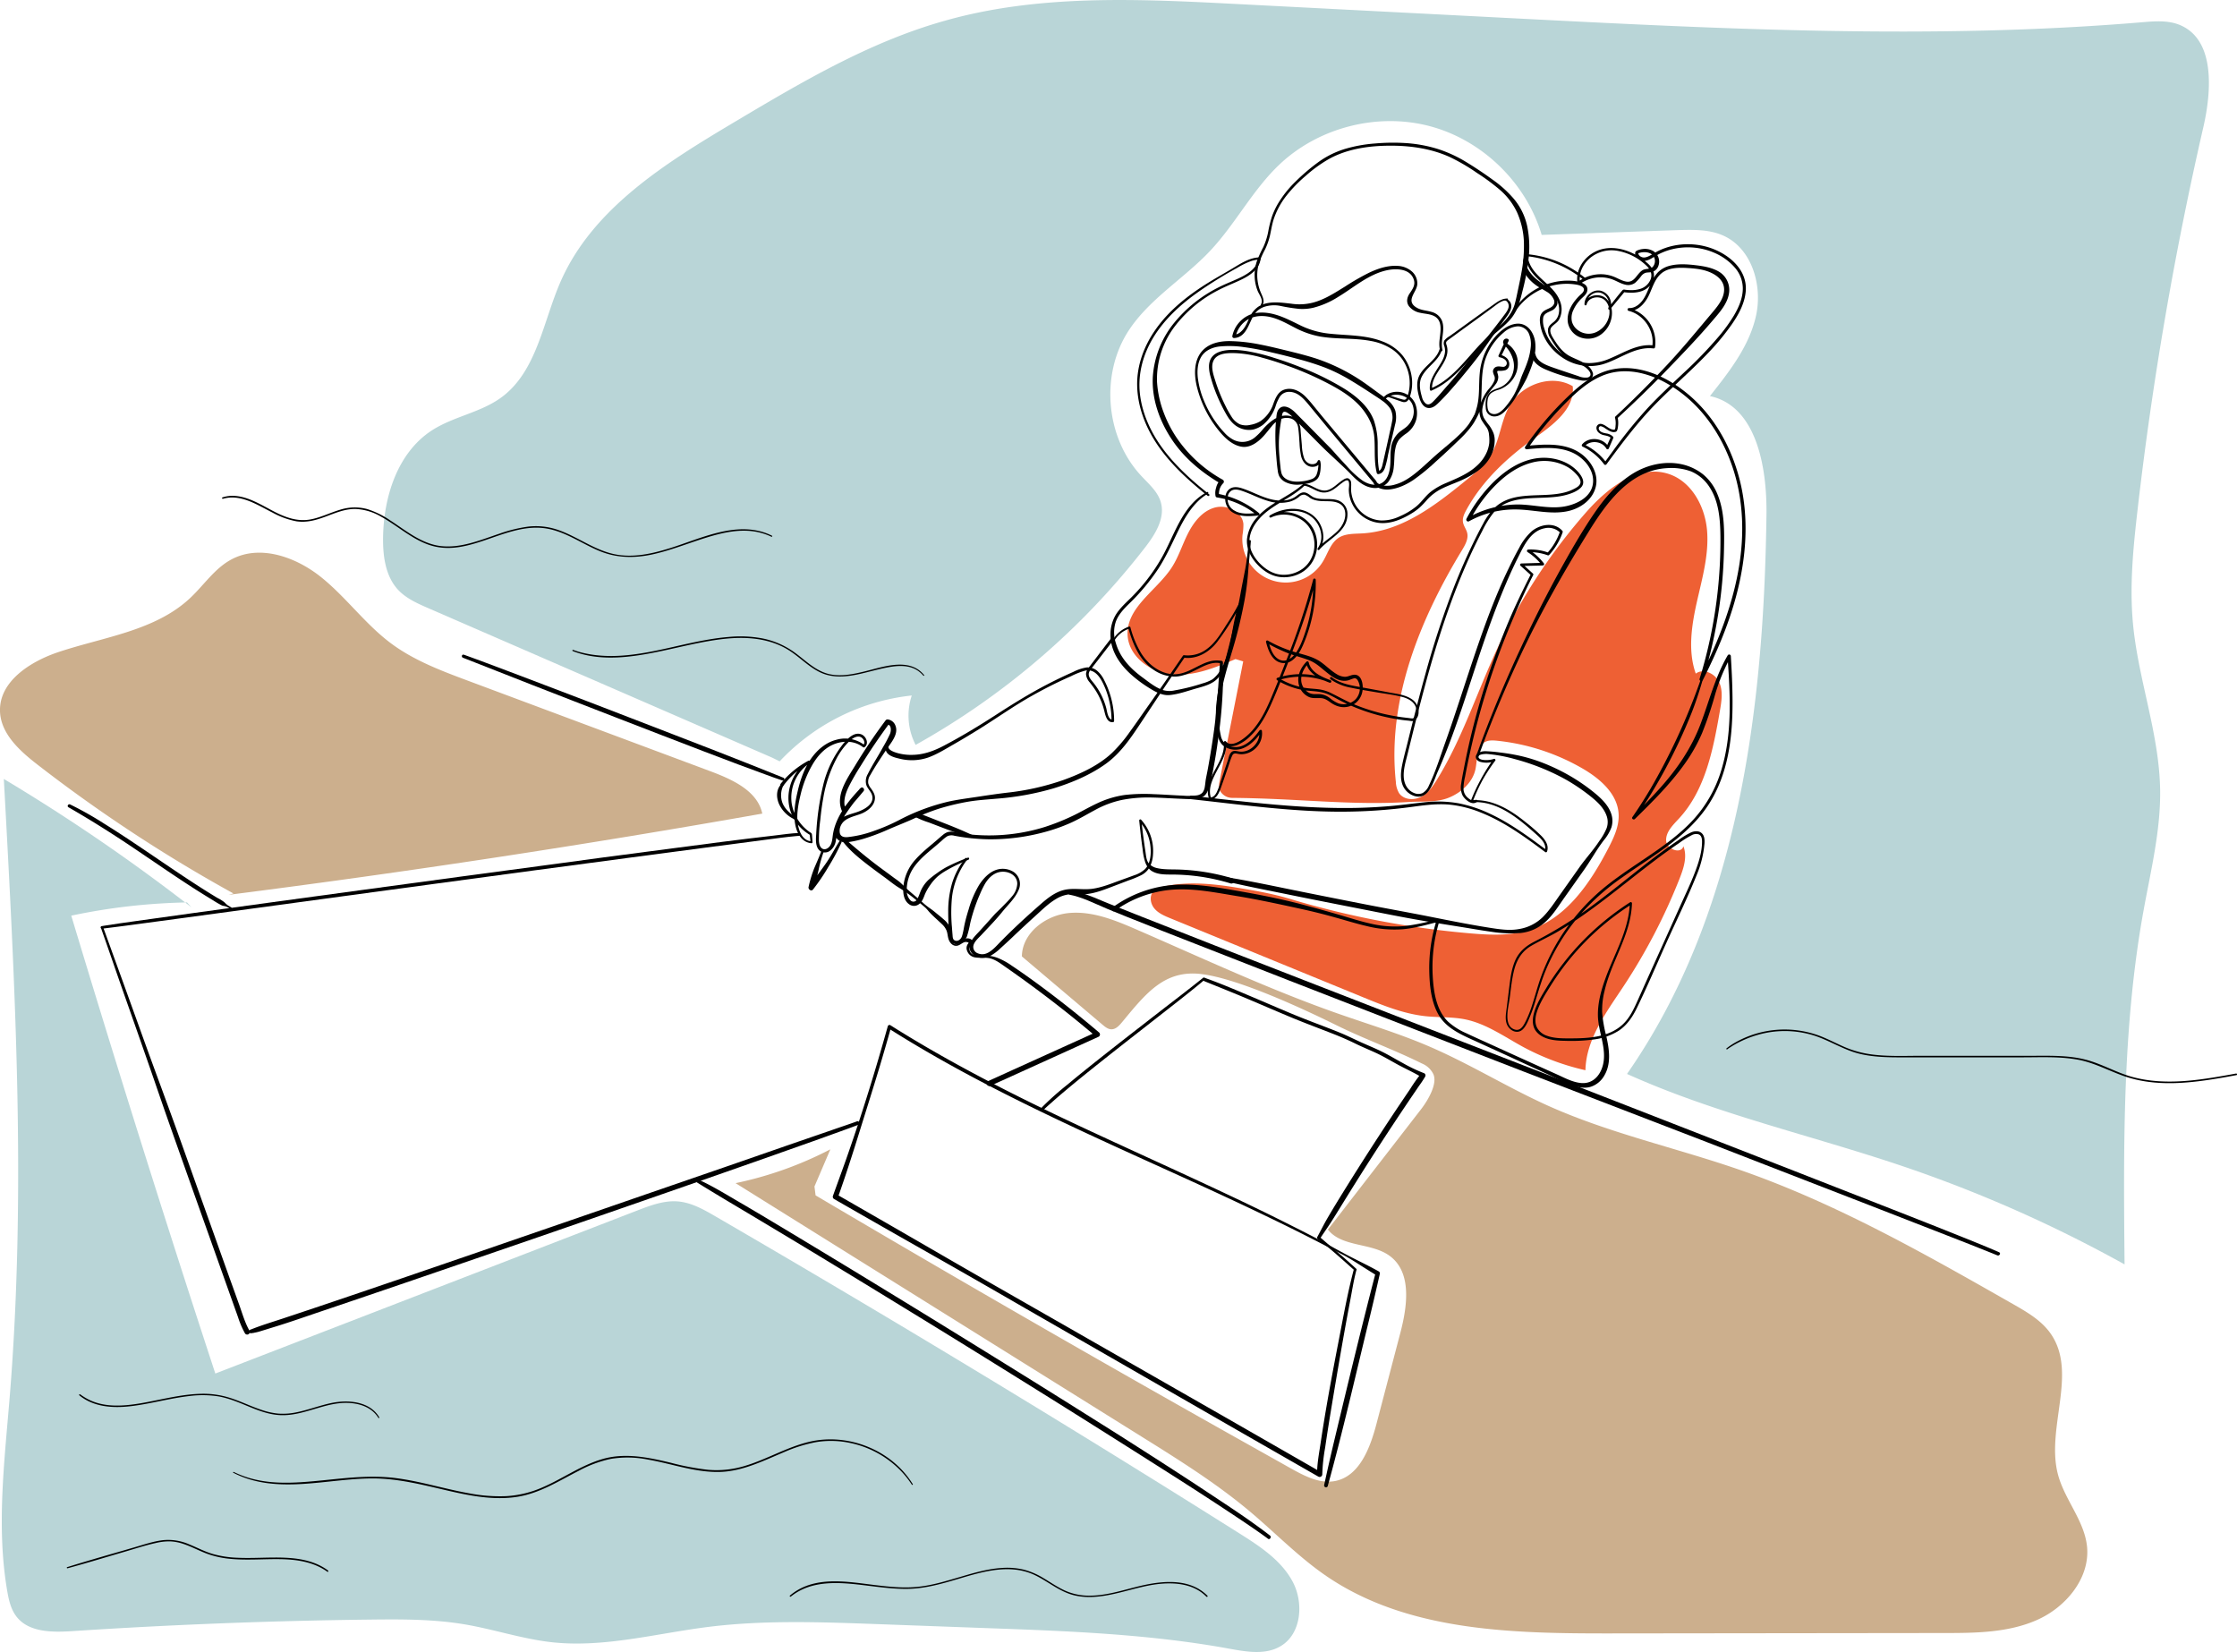 <svg xmlns="http://www.w3.org/2000/svg" viewBox="0 0 1098.64 811.19"><defs><style>.cls-1{fill:#ee6034;}.cls-2{fill:#ccaf8d;}.cls-3{fill:#b9d5d7;}</style></defs><g id="Layer_2" data-name="Layer 2"><g id="Layer_1-2" data-name="Layer 1"><path class="cls-1" d="M606.78,323.65c-9.93,4.2-20.36,8.49-31.1,7.55s-21.69-9-21.91-19.79c-.27-13.43,14.43-21.52,21.73-32.79,3.37-5.21,5.17-11.25,8-16.78s7-10.86,13-12.56,13.57,1.88,14.16,8a28.07,28.07,0,0,1-.42,5.32,21.32,21.32,0,0,0,39.44,13.2c2.44-4,3.74-9,7.64-11.63,3.37-2.23,7.71-2,11.74-2.24,19.57-1.09,36.18-14,51.38-26.42,4.3-3.5,8.68-7.09,11.59-11.81,4.61-7.46,5-16.88,9.37-24.5,6-10.47,20.65-15.72,31-9.54,1.16,11-9.59,18.95-18.58,25.33-13.43,9.54-25.86,21.07-33.73,35.55-1,1.82-1.92,3.84-1.59,5.88.3,1.88,1.64,3.45,2.07,5.3.69,2.93-1,5.86-2.54,8.44-20.88,34.31-36.79,73.84-32.5,113.77a11.9,11.9,0,0,0,1.58,5.54c2.23,3.29,7.23,3.67,10.76,1.83s5.91-5.29,8-8.68c12.33-20.07,19.57-42.79,29.49-64.16a279.88,279.88,0,0,1,43.43-66.68c10.46-11.93,25.47-23.92,40.58-19.09,11.33,3.62,18,15.93,19,27.78s-2.4,23.55-5,35.14-4.49,24-.54,35.18c3.74-2.83,9.57,0,11.51,4.26s1.17,9.24.37,13.87c-3.28,18.9-7.1,38.93-20.1,53-2.9,3.15-6.46,6.49-6.34,10.78s7.3,7,8.49,2.87c2,5.1.11,10.81-1.89,15.89a287.07,287.07,0,0,1-27.67,53.09c-8.41,12.7-18.22,25.8-18.56,41A120.18,120.18,0,0,1,748,514.09c-9.28-5.06-18.16-11.44-28.52-13.53-6.33-1.27-12.88-.86-19.31-1.54-10.73-1.13-20.89-5.26-30.87-9.36l-94.55-38.74c-2.81-1.16-5.74-2.39-7.72-4.69s-2.68-6-.71-8.35c1.26-1.48,3.27-2.07,5.16-2.51,11.43-2.68,24.48-1.4,36.06.53,9.31,1.55,17.21,2.88,26.25,5.59a438.4,438.4,0,0,0,88.07,16.83c9.81.85,19.9,1.34,29.28-1.64,18.24-5.79,30-23.24,38.79-40.23,2.73-5.27,5.38-10.93,5-16.85-.59-9.79-9.05-17.16-17.52-22.1a105.42,105.42,0,0,0-42.12-13.75c-2.05-.21-4.23-.33-6,.63-4.34,2.32-3.63,8.57-4.67,13.38-1.38,6.47-6.91,11.43-13,13.92s-12.91,1.72-19.52,2.13c-29.08,1.8-54-1.73-87-2a6.81,6.81,0,0,1-5.89-3.45c-.82-1.64-.48-3.59-.13-5.39l11.49-58.18-5.79-1.75"/><path class="cls-2" d="M114.65,438.75A741.24,741.24,0,0,1,18.43,375.5C9.69,368.72.34,360.31,0,349.25c-.44-14.66,14.91-24.46,28.83-29.09,22.27-7.4,47.39-10.4,64.52-26.45,6.81-6.37,12.1-14.64,20.32-19,13.93-7.48,31.55-1.27,43.9,8.6s21.73,23.11,34.4,32.57c11.34,8.46,24.8,13.52,38.06,18.47l119.35,44.56c10.59,4,22.68,9.56,25,20.62q-130.55,23.11-262.1,39.89"/><path class="cls-2" d="M400,582.64l7.81-18.25A180.57,180.57,0,0,1,361.26,581L560.85,705.59c18.17,11.34,36.4,22.73,52.81,36.49,12.59,10.56,24.09,22.5,37.64,31.79,40,27.38,91.73,28.3,140.17,28.24l163.31-.19c15.52,0,31.57-.15,45.75-6.46s26-20.59,24.46-36c-1.29-12.67-10.94-22.94-14.24-35.25-6.13-22.82,9.91-50.07-3.68-69.4-4.52-6.43-11.57-10.52-18.4-14.41-43.34-24.69-87-49.53-134.12-65.89-31.29-10.86-63.95-17.93-94.17-31.49-20-9-38.76-20.74-59-29.38-14.36-6.15-29.35-10.67-44.09-15.84-33.81-11.85-66.3-27.1-99.16-41.37-10.55-4.58-21.69-9.15-33.14-8.08s-23,9.82-23.12,21.31l39.65,33.57c1.26,1.07,2.68,2.2,4.34,2.22,2.35,0,4.06-2.11,5.56-3.92,11.58-14,20.69-25.43,38.72-23.19s49.58,16.9,65.87,24.94c14.52,7.16,27.89,11.82,42.4,19a10.72,10.72,0,0,1,5.35,4.82c2.64,4.73-2.53,13.34-5.85,17.62l-45.75,59.08c7,8.85,21.56,6.28,30.54,13.06,10.81,8.15,8.45,24.72,5,37.81L676,699.26c-3.1,11.77-8.29,25.61-20.23,28-7.56,1.5-15-2.4-21.76-6.17q-16.21-9.09-32.44-18.2Q500.46,646,400.55,587"/><path d="M680.12,196.24c3.7-4,11-2.74,13.37,2a9.09,9.09,0,0,1-.17,8,10.38,10.38,0,0,1-2.5,3.3c-1.24,1.08-2.7,1.87-3.93,3a12.48,12.48,0,0,0-3.82,8.25c-.33,3,0,6.1-.47,9.12-.4,2.74-1.38,5.74-3.9,7.22-3.06,1.8-6.86.65-9.6-1.18a47.43,47.43,0,0,1-7.93-7.39c-1.42-1.53-2.85-3.05-4.25-4.6s-2.58-3-4-4.4c-5.67-5.72-11.31-11.47-17-17.18-2-2-5.76-4.3-8-1.3-1,1.37-1,3.34-1.2,5-.18,2-.3,3.91-.34,5.87a112.88,112.88,0,0,0,.39,11.63c.2,2.45.38,4.93.74,7.36a9.05,9.05,0,0,0,.75,2.91,7.18,7.18,0,0,0,2.58,2.64,12.91,12.91,0,0,0,7.65,1.45c2.71-.2,6.29-.7,8.33-2.65,1.47-1.41,1.74-4.24,1.8-6.14a7.66,7.66,0,0,0-.26-2.78.64.64,0,0,0-1.22,0c-.48,1.4-2.12,1.76-3.43,1.5a4.63,4.63,0,0,1-3.34-3.22,22.5,22.5,0,0,1-1-6c-.2-2.29-.39-4.58-.6-6.87a9.85,9.85,0,0,0-1.6-5.31,6.4,6.4,0,0,0-3.5-2.17c-3.33-.83-6.58.5-9.22,2.49a28.45,28.45,0,0,0-4.21,4,29.21,29.21,0,0,1-4.07,4.1,9.62,9.62,0,0,1-10.37,1.08,15.93,15.93,0,0,1-4.52-3.57,44.15,44.15,0,0,1-4-4.86,52.13,52.13,0,0,1-6-10.81,42.2,42.2,0,0,1-3-11.18c-.36-3.36-.17-7,1.48-10,1.8-3.29,5.29-4.88,8.88-5.37a49.28,49.28,0,0,1,12.49.31,123.66,123.66,0,0,1,13.5,2.6c4.45,1,8.89,2.14,13.3,3.33a126.26,126.26,0,0,1,12.89,4.12,82.19,82.19,0,0,1,11.83,5.83c3.78,2.22,7.47,4.61,11.12,7,1.73,1.14,3.5,2.25,5.17,3.48a14.3,14.3,0,0,1,3.89,3.9,8.9,8.9,0,0,1,.83,6.29c-.39,2.29-1,4.56-1.46,6.84q-1.52,6.91-3.1,13.81c-.28,1.23-.73,3.51-2.31,3.65l.73.56c-1-4.32-.85-8.78-.91-13.19a36.77,36.77,0,0,0-1.84-12.19c-2.49-6.77-8.37-11.74-14.31-15.5a132.54,132.54,0,0,0-22.05-10.82q-6.25-2.49-12.68-4.47a91.94,91.94,0,0,0-13.37-3.31c-6.37-1-18.38-1.89-18.6,7.37a18.1,18.1,0,0,0,.8,5.27c.57,2.11,1.24,4.2,2,6.25A81.94,81.94,0,0,0,602,203c1.86,3.37,4.16,6.33,7.95,7.56a11,11,0,0,0,5.53.37,13,13,0,0,0,5-2.49,20.17,20.17,0,0,0,6-9,20,20,0,0,1,2.2-4.81,5.49,5.49,0,0,1,4.93-2.19c4.13.25,7,3.74,9.41,6.67L652,210l18.28,21.94,4.46,5.34c.65.78,1.76-.34,1.11-1.11q-8.8-10.56-17.63-21.1l-8.93-10.69L645,199.13a56.65,56.65,0,0,0-3.9-4.43c-2.54-2.49-6-4.38-9.66-3.56s-4.94,4.11-6.09,7.19a16.76,16.76,0,0,1-6.3,8.48,14.21,14.21,0,0,1-4.89,1.8,8.85,8.85,0,0,1-5.24-.26,9.85,9.85,0,0,1-4.21-3.93,50.73,50.73,0,0,1-2.9-5.2A81.06,81.06,0,0,1,597,187.41c-1-3.19-2.65-7.53-.81-10.71,2-3.4,7-3.38,10.4-3.3a56.08,56.08,0,0,1,13.11,2.19c4.25,1.15,8.44,2.5,12.58,4a155.51,155.51,0,0,1,23,10.35c6,3.35,12,7.61,15.7,13.51a23.92,23.92,0,0,1,3.86,10.16c.49,4.2.2,8.44.46,12.65a34.07,34.07,0,0,0,.86,6,.76.76,0,0,0,.73.56c1.68-.16,2.64-1.41,3.22-2.9a46.18,46.18,0,0,0,1.59-6.59c1.11-4.92,2.34-9.82,3.43-14.75a13.38,13.38,0,0,0,.15-6.88,11.17,11.17,0,0,0-3.15-4.69,54.64,54.64,0,0,0-4.73-3.7c-1.86-1.37-3.71-2.74-5.59-4.08a93,93,0,0,0-25.16-13.07c-4.62-1.5-9.32-2.69-14-3.83s-9.43-2.32-14.2-3.23a81,81,0,0,0-14.65-1.6c-3.85,0-8.1.7-11.31,3-6.35,4.51-6.32,13.06-4.55,19.88a55,55,0,0,0,12,22.68c2.62,2.93,6.15,5.85,10.18,6.35s7.81-2.38,10.45-5.28c1.39-1.52,2.61-3.17,3.94-4.73a11.41,11.41,0,0,1,4.77-3.71,7.48,7.48,0,0,1,5.09-.05,5.43,5.43,0,0,1,3.2,4.54c.39,2.44.46,4.95.66,7.4A39.13,39.13,0,0,0,639,224c.79,3.12,3.19,5.84,6.68,5.14a3.61,3.61,0,0,0,2.8-2.38h-1.22a6.37,6.37,0,0,1,.13,2.85,12.68,12.68,0,0,1-.83,3.54,4.17,4.17,0,0,1-2.64,2.22,18.62,18.62,0,0,1-4.47,1c-2.57.31-5.47.24-7.74-1.14a5.15,5.15,0,0,1-2.22-2.48,15.67,15.67,0,0,1-.62-3.4c-.31-2.69-.57-5.41-.72-8.12a60.77,60.77,0,0,1,.57-11.67c.25-1.87.58-3.72.92-5.56.1-.54.19-1.3.68-1.64s1.18-.07,1.66.16a15.45,15.45,0,0,1,3.94,3.41l4.17,4.19,8.46,8.51c2.78,2.8,5.7,5.43,8.58,8.13,1.44,1.35,2.88,2.7,4.3,4.07s2.58,2.68,3.94,3.95c2.38,2.25,5.15,4.25,8.46,4.74a8.48,8.48,0,0,0,7.87-2.72,14.19,14.19,0,0,0,2.82-7.61c.37-3,.15-6.13.82-9.15a10.32,10.32,0,0,1,1.79-4.18,18.65,18.65,0,0,1,3.53-3,12.33,12.33,0,0,0,4.9-6.88,12.71,12.71,0,0,0-.62-8,9.82,9.82,0,0,0-12.75-4.79,8.16,8.16,0,0,0-2.92,2.15c-.51.6.33,1.47.88.88Z"/><path d="M674.45,235.53c-.56,3.76,4.57,5.07,7.38,4.87,4.4-.3,8.68-2.3,12.32-4.71a101.55,101.55,0,0,0,11-9c3.87-3.44,7.63-7,11.36-10.59a55.74,55.74,0,0,0,5.15-5.49c1.5-1.9,3.19-4.11,3.75-6.5a.65.65,0,0,0-1.18-.5c-1.18,1.77-2.08,3.68-3.4,5.37a43.25,43.25,0,0,1-4.2,4.57c-3.35,3.23-7,6.1-10.54,9.16s-6.68,6.17-10.19,9.06c-3.17,2.61-6.6,5-10.6,6.12a12.87,12.87,0,0,1-6.06.49,5.59,5.59,0,0,1-4.15-3,.35.35,0,0,0-.64.09Z"/><path d="M681.26,194.76c2.43.83,4.85,1.69,7.28,2.52,2,.66,3.1-.4,3.77-2.18a20.8,20.8,0,0,0,.86-10.92,21.62,21.62,0,0,0-4.53-9.84,23.31,23.31,0,0,0-9.54-6.62c-8.27-3.3-17.35-2.93-26.05-3.86a42.17,42.17,0,0,1-13.71-3.75c-4.19-2-8.32-4.26-12.8-5.57s-9.69-1.7-14,.64a14.64,14.64,0,0,0-7.29,9.71A.85.85,0,0,0,606,166c5.59-.18,7.13-6.3,9.26-10.34a9.85,9.85,0,0,1,5.68-5,15.72,15.72,0,0,1,7.85-.45,82.25,82.25,0,0,0,9.33,1.47,23.67,23.67,0,0,0,6.92-.57,42,42,0,0,0,12.18-5.32c7.78-4.68,14.81-11.07,23.91-13.07,4.68-1,11.52-.86,13.25,4.68.8,2.56-.6,4.56-2,6.6s-1.85,4.33-.41,6.37a9.13,9.13,0,0,0,5.58,3.24c2.35.54,4.91.52,7.06,1.75,4.59,2.66,2.35,9.08,2.27,13.29a13.57,13.57,0,0,0,.35,3.42c.18.77,1.36.45,1.18-.32-1.13-4.7,1.57-9.76-.26-14.32a7.5,7.5,0,0,0-5-4.24c-2.28-.72-4.85-.76-7-1.9s-3.41-2.66-2.74-5,2.4-4.19,2.65-6.62a7.85,7.85,0,0,0-2.59-6.31,11.34,11.34,0,0,0-7-2.79c-4.76-.33-9.53,1.24-13.79,3.21a115.6,115.6,0,0,0-12.08,6.92c-3.89,2.39-7.78,4.93-12,6.62a26.62,26.62,0,0,1-14.44,1.81c-5.21-.58-11.36-1.55-16.08,1.41a12.85,12.85,0,0,0-4.63,5.86c-1.09,2.38-2.1,4.92-4.18,6.62a5.3,5.3,0,0,1-3.25,1.34l.8,1.06A12.87,12.87,0,0,1,612.7,157c3.56-2.15,7.92-2.18,11.85-1.15,4.1,1.08,7.77,3.21,11.52,5.13a43,43,0,0,0,12.23,4.27c8.28,1.44,16.76.61,25,2.2a27.41,27.41,0,0,1,10.7,4.27,19.38,19.38,0,0,1,6.62,8.18,20.47,20.47,0,0,1,1.43,11.56,19,19,0,0,1-.68,2.7,6,6,0,0,1-.62,1.48c-.45.71-1,.74-1.78.55-2.52-.64-5-1.56-7.48-2.34-.57-.18-.8.69-.24.88Z"/><path d="M707,171.51c-1.68,5.58-7.84,8.14-10.14,13.36-1.43,3.27-.77,7,.17,10.33.7,2.48,2.24,5.49,5.29,5.13,1.82-.22,3.17-1.52,4.41-2.74,1.44-1.42,2.85-2.87,4.2-4.36q4.11-4.56,8-9.3c2.57-3.12,5.12-6.26,7.55-9.49s4.64-6.59,7-9.87c1.33-1.87,2.61-3.76,3.95-5.62s2.7-3.5,3.8-5.38c.85-1.47,1.43-3.32.62-4.93a3,3,0,0,0-3.42-1.75.28.28,0,0,0,.08.55c1.67-.1,2.65,1.78,2.42,3.26s-1.39,3-2.33,4.22c-2.22,3-4.48,5.88-6.76,8.8s-4.59,5.66-6.88,8.49-4.52,5.75-6.83,8.59-4.59,5.54-7,8.25-4.74,5.59-7.3,8.16c-1,1-2.22,1.9-3.55,1a5.76,5.76,0,0,1-1.89-3.16c-.93-3.09-1.68-6.76-.25-9.81,2.42-5.13,8.32-7.81,10-13.43a.58.58,0,0,0-1.11-.31Z"/><path d="M740.21,146.6c-2.22,0-4.09,1.12-5.84,2.36-2.16,1.52-4.29,3.06-6.44,4.59q-6.46,4.63-12.91,9.31l-3.09,2.22a8.93,8.93,0,0,0-2.6,2.16,3.27,3.27,0,0,0,0,2.67,7.7,7.7,0,0,1,.37,2.52c-.12,3.21-2.17,6.08-3.82,8.7-1.91,3.06-4,6.42-3.64,10.17,0,.32.34.69.7.54,8.12-3.4,14.1-10,19.83-16.42a123.25,123.25,0,0,1,9.17-9.67c3.36-3.06,7.15-5.72,10.09-9.21,3.33-4,4.52-8.88,5.74-13.79A110.37,110.37,0,0,0,750.83,126a49.91,49.91,0,0,0-.84-15.18,31,31,0,0,0-6.5-13.17A56.2,56.2,0,0,0,733,88.19c-4.12-3-8.36-5.84-12.7-8.48a64.39,64.39,0,0,0-14-6.5,67.35,67.35,0,0,0-15.21-2.9,99.84,99.84,0,0,0-15.66.14,70.22,70.22,0,0,0-14.67,2.62,44.24,44.24,0,0,0-13.65,6.81,99.68,99.68,0,0,0-11,9.44,53.21,53.21,0,0,0-8.59,10.89,37,37,0,0,0-2.76,5.92,53.16,53.16,0,0,0-1.88,7.48,33.25,33.25,0,0,1-2.47,7.78,62.85,62.85,0,0,0-3.16,6.94,21.3,21.3,0,0,0,.35,14.37c.76,1.94,3,4.61,1.7,6.71-.29.47.45.9.74.43,1.2-1.91.09-4.07-.71-5.92a22.06,22.06,0,0,1-1.81-7.18,20.4,20.4,0,0,1,.72-7.21,44,44,0,0,1,3-6.94,31.92,31.92,0,0,0,2.48-7c.55-2.5.93-5,1.68-7.5a38,38,0,0,1,6.27-11.84,68.22,68.22,0,0,1,9.7-10,66.14,66.14,0,0,1,12-8.56c8.8-4.64,19-6.08,28.89-6.15,10.14-.08,20.53,1.36,29.82,5.6a95.54,95.54,0,0,1,13.33,7.8,102.1,102.1,0,0,1,11.27,8.33,33.17,33.17,0,0,1,8.46,11.19,39.56,39.56,0,0,1,3.27,14,70.23,70.23,0,0,1-1.25,15.71c-.47,2.69-1.05,5.36-1.61,8-.53,2.5-1,5-1.72,7.48-1.45,4.63-4.61,8.05-8.17,11.19a127.35,127.35,0,0,0-9.43,9c-5.72,6.21-11,13.16-18,17.91a32.71,32.71,0,0,1-5.58,3l.7.53c-.57-6.5,5.79-11,7.26-17a8.69,8.69,0,0,0,0-4.27c-.11-.44-.3-.88-.38-1.33-.13-.79.3-1.2.87-1.63,1.07-.79,2.15-1.56,3.22-2.34,4.06-3,8.13-5.89,12.18-8.86l6.7-4.92c2.06-1.52,4.28-3.52,7-3.52a.44.44,0,0,0,0-.87Z"/><path d="M724.9,205.61a14,14,0,0,0,1.66-3.46,23.63,23.63,0,0,0,.66-3.63c.31-2.57.38-5.19.45-7.78.14-5.22.28-10.39,2.18-15.33a29.46,29.46,0,0,1,8.69-12.17,11.52,11.52,0,0,1,6.94-3,6,6,0,0,1,5.33,3.46,13.23,13.23,0,0,1,1,6.46,31.56,31.56,0,0,1-1.89,8.22c-.9,2.65-2.18,5.15-3.11,7.78a44.9,44.9,0,0,1-3.14,7.47,38.19,38.19,0,0,1-4.71,6.64c-1.59,1.76-3.87,3.78-6.42,2.84-1.42-.52-1.87-1.86-2-3.25a13,13,0,0,1,.1-3.69,5.27,5.27,0,0,1,1.66-3.08,10.48,10.48,0,0,1,3.55-1.65,13.92,13.92,0,0,0,9-8.88,14.1,14.1,0,0,0,.3-6.86,11.15,11.15,0,0,0-3.57-5.92c-.37-.34-.78-.63-1.17-.94a2.07,2.07,0,0,1-.64-.68c0-.05-.14-.65.09-.5l-.26-1L736,174.5a.63.63,0,0,0,.38.92c1.31.27,3,.87,3.51,2.28a1.78,1.78,0,0,1-1.49,2.44c-1.16,0-2.25-.4-3.4-.06a2.43,2.43,0,0,0-1.76,2.56,9.13,9.13,0,0,0,.74,2.13,3.36,3.36,0,0,1-.08,2.19,13.1,13.1,0,0,1-2.54,3.84,23.09,23.09,0,0,0-4.22,7.44,10.46,10.46,0,0,0,.38,7.85,36.71,36.71,0,0,0,2.57,3.76,7.71,7.71,0,0,1,1.21,3.79,20,20,0,0,1,.1,4,16.67,16.67,0,0,1-1,3.91,19.31,19.31,0,0,1-4.82,6.93c-4.33,4.14-10,6.38-15.44,8.74a32.25,32.25,0,0,0-7.71,4.47c-2.48,2.06-4.26,4.81-6.72,6.88a34.32,34.32,0,0,1-8.31,5,20.12,20.12,0,0,1-9.4,2,15.61,15.61,0,0,1-13.5-10.22,16.72,16.72,0,0,1-.94-4.48c-.08-1.27.14-2.54,0-3.8a2.44,2.44,0,0,0-1.34-2.13c-1.12-.4-2.35.52-3.23,1.11-2.15,1.46-4,3.54-6.49,4.47-2.87,1.06-5.42-.42-7.95-1.66a13.6,13.6,0,0,0-3.75-1.31c-.62-.1-.89.85-.26.95,2.89.46,5.21,2.45,8,3.15,2.62.66,5-.27,7.07-1.8,1.14-.83,2.19-1.76,3.33-2.59.89-.65,3-2.39,3.49-.61.34,1.25,0,2.67,0,3.94a16,16,0,0,0,.67,4.29,16.88,16.88,0,0,0,12.15,11.54c6.35,1.54,12.74-1.06,18.09-4.35a28.48,28.48,0,0,0,3.89-2.84,43.35,43.35,0,0,0,3.57-3.73,24.49,24.49,0,0,1,7.64-5.71c2.85-1.39,5.84-2.44,8.74-3.7a47.1,47.1,0,0,0,8-4.41c4.94-3.45,8.58-8.48,8.87-14.66a10.37,10.37,0,0,0-.55-4.29,17.72,17.72,0,0,0-2-3.68,33.94,33.94,0,0,1-2.72-3.82,8.06,8.06,0,0,1-.78-4.27,17.32,17.32,0,0,1,3.51-8.42c.9-1.29,2-2.45,2.91-3.7a5.94,5.94,0,0,0,1.42-3.89,12.86,12.86,0,0,0-.47-2c-.14-.63,0-.81.58-.85a10.31,10.31,0,0,0,3.5-.36c2.28-1,2.23-4,.77-5.66a6.45,6.45,0,0,0-3.48-1.83l.37.92,3.78-7.68a.76.76,0,0,0-.27-1,1.56,1.56,0,0,0-2.27.85c-.46,1.09.32,2,1.05,2.73a15.35,15.35,0,0,1,3.75,6.68,11.54,11.54,0,0,1-5.67,13.12c-2.15,1.13-4.84,1.39-6.39,3.45s-1.61,4.73-1.39,7.06a4.18,4.18,0,0,0,4.4,4.11c2.66-.06,4.72-2.1,6.36-4a42.6,42.6,0,0,0,5.05-7.18,85.17,85.17,0,0,0,4.35-7.66c2.42-5.55,4.87-11.5,4.09-17.69-.59-4.7-3.83-9.46-9.07-9s-9.8,5-12.73,9.2a31.7,31.7,0,0,0-5.43,15.28c-.55,5.81.11,11.74-1.64,17.4a38.51,38.51,0,0,1-1.36,4c-.37.83.75,1.55,1.24.73Z"/><path d="M640.15,237.56c-6.86,6.31-16.28,9.19-22.54,16.22a19.12,19.12,0,0,0-5.18,10.94c-.35,4.43,1.65,8.56,4.51,11.82s6.64,6,11,6.71a17,17,0,0,0,11-1.93c7.16-4,9.79-13,6.62-20.44-3.51-8.24-13.88-11.72-21.83-7.84l.56,1c4.73-2.83,10.68-4.12,16-2.31a12.83,12.83,0,0,1,8.55,10.51,9.9,9.9,0,0,1-1.72,7.09c-.34.48.43,1.08.82.63,4.8-5.64,13.87-8.87,13.83-17.5a7,7,0,0,0-5.51-7c-3.51-.85-7.31.17-10.74-1.1-1.74-.64-3-2.38-4.93-2.57s-3.46,1.68-5.09,2.56c-3.68,2-8.2,1.71-12.11.61-4.61-1.28-8.81-3.67-13.35-5.15-1.83-.6-3.92-.95-5.7,0a5,5,0,0,0-2.28,2.9,7.92,7.92,0,0,0,2.66,8.46c3.75,2.78,8.76,2.42,13.14,2,.53-.06,1-.76.49-1.18a44.78,44.78,0,0,0-20.3-9.52l.64.64a7.24,7.24,0,0,1,2.07-5.83,1.08,1.08,0,0,0-.22-1.69,66.34,66.34,0,0,1-21.53-19,59.12,59.12,0,0,1-7.31-13.52,51.23,51.23,0,0,1-3.46-15.53,42.7,42.7,0,0,1,8.87-27.47,63.16,63.16,0,0,1,21-17.46c3.88-2.07,8-3.55,11.94-5.5,3.36-1.68,6.89-3.94,8.41-7.54a9.87,9.87,0,0,0,.67-2.63.55.55,0,0,0-.55-.55c-5.25.12-9.86,3.43-14.23,6-4.7,2.75-9.46,5.4-14,8.39-8.62,5.68-16.64,12.31-22.64,20.79-5.7,8-9.33,17.5-9.23,27.43.12,10.48,4.06,20.68,9.87,29.29s13.57,16,21.66,22.67c1,.84,2.05,1.66,3.09,2.49.51.41,1.24-.32.72-.73-8-6.37-15.75-13.24-22-21.41s-10.86-17.8-12-28.09c-1.05-9.83,1.65-19.44,6.8-27.8,5.28-8.54,12.77-15.49,20.87-21.32,4.25-3.06,8.68-5.88,13.15-8.58,2.29-1.38,4.62-2.69,7-4a37.59,37.59,0,0,1,7.06-3.4,13.32,13.32,0,0,1,3.86-.62l-.55-.55c-.56,4.23-4.17,6.89-7.69,8.74-3.9,2.05-8.09,3.47-12,5.49a66.5,66.5,0,0,0-21.51,17.17,47,47,0,0,0-10.63,26.59c-.6,10.79,3.14,21.4,9,30.37,5.44,8.35,12.85,14.94,21.2,20.27,1,.66,2.06,1.28,3.12,1.89l-.22-1.7a7.72,7.72,0,0,0-2,3.68,8.44,8.44,0,0,0-.3,4.17.9.9,0,0,0,.64.64A40.91,40.91,0,0,1,617.34,253l.49-1.18c-3.72.42-7.92.89-11.37-.92a6.71,6.71,0,0,1-3.5-6.94,4.21,4.21,0,0,1,1.79-3c1.75-1.07,3.93-.37,5.7.25,4.15,1.46,8.06,3.56,12.3,4.78a19.62,19.62,0,0,0,10.66.37,12.93,12.93,0,0,0,4.51-2.33,3.5,3.5,0,0,1,2.75-1.11,7.37,7.37,0,0,1,2.53,1.45c2.83,1.95,6.24,1.69,9.51,1.78s6.79.92,7.74,4.49-.93,7.46-3.42,10c-3.08,3.11-7,5.26-9.86,8.62l.82.63c2.9-4,2.31-9.57-.29-13.61-3.11-4.82-8.79-6.82-14.36-6.34a23,23,0,0,0-9.65,3.17.56.56,0,0,0,.56,1c6.69-3.21,15.53-.78,19.29,5.71s2.19,15.34-4.07,19.66a15.8,15.8,0,0,1-10.16,2.73c-4.09-.32-7.67-2.57-10.5-5.43s-5.25-6.85-5.18-11.16c.06-4,2.07-7.71,4.64-10.67,6.23-7.18,15.8-10,22.54-16.61.44-.43-.22-1.08-.66-.67Z"/><path d="M592.7,241.67c-12.23,6.55-15.93,21.45-22.43,32.66a90.9,90.9,0,0,1-14.61,19c-2.68,2.67-5.58,5.21-7.6,8.45a18.89,18.89,0,0,0-2.68,10.08c0,7.59,4.4,14.15,9.83,19.11a63.92,63.92,0,0,0,9.17,6.87c3,1.87,6.39,3.8,10,3.48,4.24-.38,8.49-1.9,12.55-3.08,3.87-1.12,8.3-2.08,11.13-5.13,4-4.31,5.73-10.17,7-15.77,1.35-6.13,2.09-12.41,4-18.42a34.65,34.65,0,0,1,1.57-4.15c.31-.68-.69-1.29-1-.6a120.52,120.52,0,0,1-7.17,12.42c-2.67,4.17-5.39,8.83-9.41,11.85a15.41,15.41,0,0,1-11.4,3.32.65.65,0,0,0-.71.29c-5.79,8.44-11.6,16.88-17.51,25.24-2.83,4-5.6,8.06-8.48,12a70.73,70.73,0,0,1-8.77,10.39c-6.65,6.25-15.49,10.3-24,13.38a124.5,124.5,0,0,1-27.71,6.21c-4.62.55-9.24,1.23-13.83,1.93s-9.42,1.31-14.08,2.27a101.63,101.63,0,0,0-25.19,9.35,94.12,94.12,0,0,1-12.27,5.25,53.73,53.73,0,0,1-12.8,3c-1.61.13-3.28-.09-3.8-1.83a5.9,5.9,0,0,1,.59-4.09c1.81-3.62,6.62-4.24,10-5.62,3.12-1.28,6.59-4,6.62-7.72,0-1.84-1-3.27-2-4.7a7,7,0,0,1-1.29-2.44,5.74,5.74,0,0,1,1-4.06c2.38-4.25,5.15-8.38,7.85-12.43,2.17-3.27,6.19-7.6,4.5-11.85a4.62,4.62,0,0,0-3.86-3.05,1.25,1.25,0,0,0-1.08.62q-8,10.71-14.91,22.13c-3.9,6.43-9.91,14.72-6.29,22.52a1,1,0,0,0,1.61.21c3-3.34,6-6.76,8.86-10.24.85-1-.54-2.5-1.49-1.49-4.83,5.15-9.55,10.69-12.1,17.37a26.34,26.34,0,0,0-1.4,5.15c-.31,1.88-.33,4-1.38,5.68-.85,1.36-2.72,2.48-4.17,1.29-1.09-.89-1.32-2.56-1.38-3.86a72.15,72.15,0,0,1,.68-10c.34-3.48.78-7,1.4-10.39a64.11,64.11,0,0,1,6.39-19.41,33.93,33.93,0,0,1,6.95-9.3c1.35-1.19,3.6-2.56,5.39-1.47,1.12.69,2.26,2.77.89,3.77l.77.1a15.51,15.51,0,0,0-13.85-2.7c-5.16,1.31-9.32,4.87-12.37,9.13-3.36,4.69-5.33,10.43-6.64,16-1.25,5.28-2.26,11.15-1.22,16.55.82,4.25,3.19,8.76,8,9.14a.48.48,0,0,0,.47-.48c-.08-1.18-.15-2.37-.25-3.56-.07-.92-.41-1-1.16-1.47a20.82,20.82,0,0,1-4.14-3.81,21.5,21.5,0,0,1-4.65-10.09,20.5,20.5,0,0,1,8.76-19.92.66.66,0,0,0-.67-1.14,44.54,44.54,0,0,0-13.5,11.22c-.64.83.52,2,1.17,1.17a43.71,43.71,0,0,1,5.75-6.33,40.94,40.94,0,0,1,7.25-4.92l-.67-1.14c-9.77,6.5-12.91,20.36-6,30.09a21.89,21.89,0,0,0,7,6.38l-.27-.48.43,4,.48-.48c-4.19-.16-6-4.5-6.68-8.08-.86-4.89.17-10.19,1.33-14.94a53.81,53.81,0,0,1,5.75-14.53c2.36-4.05,5.52-7.78,9.86-9.78,4.72-2.18,10.72-2.25,14.94,1.07a.67.67,0,0,0,.9,0c2.25-1.75.68-5.26-1.55-6.2-3.48-1.48-6.85,2-8.84,4.4a52.17,52.17,0,0,0-10.05,20.7,132.58,132.58,0,0,0-3.38,23.9c-.19,2.73-.49,6.75,2.25,8.42a4.17,4.17,0,0,0,4.46-.25,7.49,7.49,0,0,0,2.91-4.83,54.15,54.15,0,0,1,1.63-6.88,33.45,33.45,0,0,1,3.19-6.32A107.14,107.14,0,0,1,424,388.48l-1.65-1.28a89.29,89.29,0,0,1-8.66,10.07l1.71.45c-1.55-3.79-.31-7.74,1.37-11.27a113.19,113.19,0,0,1,6-10.47q6.6-10.73,14.12-20.86l-1.08.62c2.13.26,1.85,3.27,1.3,4.62a68.57,68.57,0,0,1-3.49,6.62c-2.39,4.42-5.22,8.65-7.44,13.16a6.82,6.82,0,0,0-.64,5.55c.68,1.71,2.23,3,2.75,4.78,1.36,4.74-4.53,7.41-8,8.52s-7.44,2-9.41,5.3c-1.51,2.54-1.56,6.41,1,8.33,1.62,1.22,3.6,1.09,5.5.8a53.5,53.5,0,0,0,6.41-1.43,101.24,101.24,0,0,0,12.38-4.63c4.13-1.81,8.34-3.42,12.45-5.28A106.78,106.78,0,0,1,461,397.16a116.23,116.23,0,0,1,14-3.4c4.8-.85,9.72-1.13,14.58-1.57a135.73,135.73,0,0,0,27.85-5.06c8.85-2.72,17.83-6.48,25.41-11.87s12.57-12.95,17.63-20.55c5.71-8.58,11.37-17.19,17.16-25.72l4.31-6.35-.71.29c6.42,1,12.53-2.58,16.41-7.51a129,129,0,0,0,9.18-13.95c1.31-2.21,2.62-4.43,3.74-6.74l-1-.6c-5,10.66-3.89,23.25-9.46,33.66a16.15,16.15,0,0,1-4.63,5.79,19.73,19.73,0,0,1-4.82,2A99.69,99.69,0,0,1,577,339a11.26,11.26,0,0,1-6.22-.26c-3.48-1.26-6.6-3.82-9.56-6-5.94-4.33-11-9.6-13.14-16.76a16.74,16.74,0,0,1-.13-10.54c1.25-3.59,3.94-6.39,6.6-9a103.22,103.22,0,0,0,14.27-17.08c3.82-5.86,6.64-12.19,9.71-18.46,2.78-5.67,6-11.33,10.72-15.59a24.74,24.74,0,0,1,3.95-2.87.46.46,0,0,0-.47-.8Z"/><path d="M412.17,413.23c-2.33,3.72-4.31,7.61-6.86,11.2s-5.14,7.1-7.87,10.55l2.17,1.26c.8-3.08,1.8-6.11,2.46-9.22a64.27,64.27,0,0,1,2.61-9.16c.26-.71-.86-1-1.13-.31-1.14,3-2.42,5.92-3.69,8.87a60.36,60.36,0,0,0-2.75,9.13c-.29,1.15,1.32,2.35,2.17,1.26a98.92,98.92,0,0,0,7.63-11.26,103.15,103.15,0,0,0,6.36-11.86c.27-.65-.75-1-1.1-.46Z"/><path d="M383.86,384.9c-2.69,2.61-2.69,6.53-1.31,9.81a15.31,15.31,0,0,0,7.64,7.63.53.53,0,0,0,.53-.91c-2.59-1.91-5.15-4-6.41-7.07a10.85,10.85,0,0,1,.47-8.75.59.59,0,0,0-.92-.71Z"/><path d="M435.81,365.2a3.55,3.55,0,0,0,.1,4.78c1.47,1.52,3.81,2.1,5.8,2.56a24.78,24.78,0,0,0,14-.5c4.53-1.62,8.7-4.27,12.86-6.64s8.48-5,12.64-7.57c8.47-5.31,16.61-11.08,25.32-16q6.39-3.62,13-6.8,3.24-1.56,6.53-3a38.17,38.17,0,0,1,6.83-2.69c5.46-1.23,8.28,4.69,10,8.85a42.5,42.5,0,0,1,3,15.88l.64-.64c-2.45.12-2.79-4.17-3.25-5.81a34,34,0,0,0-6-12c-.91-1.17-2.13-2.35-2.5-3.83-.41-1.69.89-3.05,1.85-4.29l3.16-4.08q3.64-4.71,7.28-9.43c.57-.74-.69-1.47-1.25-.74q-3.57,4.65-7.12,9.32l-3.44,4.53c-.95,1.24-2,2.55-1.87,4.2a7,7,0,0,0,1.79,3.78,49.56,49.56,0,0,1,3,4.14,33.54,33.54,0,0,1,4.05,9.43c.58,2.23,1.21,6.19,4.3,6a.65.65,0,0,0,.64-.64A43.48,43.48,0,0,0,542.29,334a14.21,14.21,0,0,0-3.35-4.51,7.11,7.11,0,0,0-5.31-1.73,21.86,21.86,0,0,0-6.54,2.2q-6.57,2.9-12.94,6.21c-8.71,4.51-17,9.69-25.21,15s-16.67,10.44-25.36,15c-4.7,2.48-9.64,4.34-15,4.5a25,25,0,0,1-7.74-.85c-1.51-.43-5.67-1.69-4.23-4a.5.5,0,0,0-.79-.61Z"/><path d="M547.07,315a13.53,13.53,0,0,1,7.68-6.35l-.63-.36c2.16,7.81,5.46,15.91,12.42,20.62a18.32,18.32,0,0,0,10.8,3.33c3.74-.15,7.12-1.81,10.4-3.45,3.55-1.77,7.84-4.15,11.94-3l-.5-.65c-.79,10.35-1.35,20.71-2.62,31-.63,5.09-1.43,10.16-2.27,15.21q-.62,3.72-1.32,7.41c-.23,1.23-.5,2.45-.73,3.69s-.3,2.61-.54,3.9a6,6,0,0,1-1.15,2.9,4.84,4.84,0,0,1-2.68,1.32,29.82,29.82,0,0,1-6.68.15c-4.84-.18-9.67-.57-14.51-.73a85,85,0,0,0-14.27.39,47,47,0,0,0-13.55,4.1c-4.32,2-8.43,4.49-12.77,6.5a111.46,111.46,0,0,1-12.94,5.11,92.12,92.12,0,0,1-41,3.13c-2.13-.34-4.65-1.24-6.79-.58a7.22,7.22,0,0,0-2.35,1.41c-1.05.86-2.07,1.77-3.1,2.66-3.59,3.09-7.43,6.05-10.54,9.64a23,23,0,0,0-5.59,12c-.46,3.39-.27,7.84,3,9.89a4,4,0,0,0,4.57-.25c1.58-1.18,2.19-3,2.88-4.8a24.33,24.33,0,0,1,2.63-4.59,22.48,22.48,0,0,1,3.65-4.2,28.62,28.62,0,0,1,4.63-3.15c1.7-1,3.46-1.9,5.24-2.75s3.46-1.61,5.23-2.32c.63-.26.35-1.29-.28-1a99.54,99.54,0,0,0-10.47,4.61,40.81,40.81,0,0,0-4.7,3,41.38,41.38,0,0,0-4.23,3.34,16.73,16.73,0,0,0-3.3,4.44c-.83,1.61-1.26,3.45-2.19,5a2,2,0,0,1-3.32.52,6.92,6.92,0,0,1-1.81-4.41,19.91,19.91,0,0,1,4.28-12.83c2.79-3.65,6.5-6.53,10-9.5l2.91-2.51a17,17,0,0,1,2.79-2.22,5,5,0,0,1,3.45-.21c1.16.21,2.31.42,3.47.6a98.49,98.49,0,0,0,13.51,1.14,101.58,101.58,0,0,0,26.93-3.45,85.35,85.35,0,0,0,12.74-4.43c4.31-1.88,8.33-4.34,12.47-6.54a48.11,48.11,0,0,1,13-4.88,66.14,66.14,0,0,1,14.11-1.23c4.79.07,9.57.4,14.35.6,2.28.09,4.57.24,6.84.18a8.29,8.29,0,0,0,5.25-1.55c1.69-1.43,2.18-3.67,2.79-5.69a72.59,72.59,0,0,0,1.64-7.33q1.43-7.38,2.41-14.84a239.85,239.85,0,0,0,2.46-30.27c0-2.51,0-5-.12-7.52a.68.68,0,0,0-.5-.65,13.83,13.83,0,0,0-5,0,22.35,22.35,0,0,0-4.81,1.69c-3.34,1.53-6.52,3.55-10.13,4.44-7.92,1.95-15.47-3.26-19.57-9.69a48.34,48.34,0,0,1-5.41-12.95.51.51,0,0,0-.62-.35,14.52,14.52,0,0,0-8.21,6.87c-.28.52.51,1,.8.46Z"/><path d="M474.06,421.45a37.64,37.64,0,0,0-6.37,11.93,48.82,48.82,0,0,0-2,14.42c0,2.56.08,5.13.24,7.69q.09,1.67.21,3.33a7,7,0,0,0,.7,3.33,3.68,3.68,0,0,0,4.24,1.29,6.21,6.21,0,0,0,3.83-3.68,50.2,50.2,0,0,0,1.61-6.53q.87-3.64,2.07-7.2c.76-2.25,1.6-4.47,2.56-6.63a45.54,45.54,0,0,1,2.73-5.62c2-3.21,4.92-5.78,8.87-5.71,3.46.07,6.91,2.22,6.85,6a10.35,10.35,0,0,1-2.57,6.09c-1.55,1.92-3.35,3.65-5.07,5.41-.88.91-1.81,1.77-2.71,2.65s-1.8,1.95-2.68,2.94l-5.21,5.77c-2.38,2.64-7,6.58-4.54,10.55,2.05,3.29,6.41,3.52,9.58,1.9a23.46,23.46,0,0,0,4.88-3.65c1.91-1.74,3.82-3.47,5.69-5.25q5.56-5.31,11.27-10.48c3.37-3.05,6.7-6.4,10.67-8.7a15.51,15.51,0,0,1,6.29-2.12c2.59-.25,5.18.16,7.76-.06,4.89-.4,9.45-2.26,14-4l7.39-2.81a53.09,53.09,0,0,0,6-2.47,10.07,10.07,0,0,0,4.41-4.23,16.07,16.07,0,0,0,1.51-6.09,22.82,22.82,0,0,0-5.85-17,.55.55,0,0,0-.93.39c.49,4.69,1,9.36,1.67,14a29.56,29.56,0,0,0,1.2,6.2,8.81,8.81,0,0,0,2.79,4.28c2.94,2.09,6.68,2.06,10.14,2.07a99.85,99.85,0,0,1,13.71.95,102.75,102.75,0,0,1,15.4,3.4c1.63.5,2.33-2,.7-2.54A103.3,103.3,0,0,0,579,427c-3.63-.13-7.23.1-10.8-.72a7.59,7.59,0,0,1-3.94-2.22c-1.26-1.44-1.41-3.89-1.68-5.7-.79-5.11-1.47-10.25-2-15.4l-.93.39a21.91,21.91,0,0,1,5.22,11.2c.61,3.94.43,9.26-2.56,12.27a14.4,14.4,0,0,1-5.3,3c-2.29.86-4.6,1.68-6.91,2.51-4.48,1.63-9.07,3.53-13.83,4.14s-9.51-.62-14.16.68c-4.13,1.15-7.59,3.87-10.77,6.64-7.38,6.44-14.63,13.11-21.42,20.17-2.42,2.52-5.75,5.8-9.58,4.21a3.34,3.34,0,0,1-2.29-3.78c.49-2.12,2.58-3.82,4-5.34,3.4-3.67,6.95-7.24,10.08-11.14,2.78-3.47,6.35-6.65,8.11-10.82a7.11,7.11,0,0,0-2.35-8.86,10,10,0,0,0-8.67-1.05c-3.58,1.23-6.32,4.26-8.33,7.35a50,50,0,0,0-5.17,12.05c-.73,2.28-1.37,4.59-1.9,6.92-.48,2.08-.71,4.24-1.38,6.27-.47,1.45-2.13,2.9-3.71,1.94-.85-.51-.84-1.68-.91-2.55-.11-1.27-.21-2.55-.3-3.83a78.7,78.7,0,0,1,0-14.48,37.7,37.7,0,0,1,4.07-13.36,37.13,37.13,0,0,1,3.4-5.34c.38-.51-.49-1.19-.89-.69Z"/><path d="M600.4,432.4c10.94,2.66,22,4.75,33,7s22.13,4.43,33.21,6.6,22.26,4.47,33.44,6.34q8.31,1.4,16.63,2.71c5.31.84,10.61,1.79,15.94,2.53a60.64,60.64,0,0,0,14.05.59,21.16,21.16,0,0,0,12.4-5.53c3.68-3.35,6.38-7.8,9.23-11.83l9.9-14c1.64-2.33,3.15-4.75,4.67-7.16s3.08-4.78,4.83-7.07a21.46,21.46,0,0,0,3.72-6.34,10.76,10.76,0,0,0-.09-6.57c-1.44-4.37-5.06-7.77-8.54-10.58a92.78,92.78,0,0,0-12-8.23,98.19,98.19,0,0,0-13.13-6.28,78.3,78.3,0,0,0-14-4c-2.35-.45-4.72-.8-7.1-1.08a71.39,71.39,0,0,0-7.14-.62c-1.46,0-3.45.43-4.29,1.76-.93,1.5.31,3,1.73,3.43a11.4,11.4,0,0,0,7.14-.25l-.65-.85a85,85,0,0,0-6.19,9.94,87,87,0,0,0-4.83,10.42.51.51,0,0,0,.49.64c12.18-1,22.59,7.66,31.12,15.26,2.31,2.07,5.95,5.05,4.72,8.57l.87-.36c-8.88-6.63-17.92-13.27-28-17.95a65.35,65.35,0,0,0-15.07-5,58.75,58.75,0,0,0-17.26-.47c-6.26.65-12.48,1.55-18.76,2q-9.15.71-18.32.76c-11.91.07-23.83-.61-35.7-1.64-13.82-1.2-27.6-2.85-41.38-4.36-1.08-.11-1.07,1.57,0,1.68,24,2.61,47.94,6,72.1,6.13a260.59,260.59,0,0,0,36.71-2.42c6-.82,12-1.59,18-1.05a55.73,55.73,0,0,1,15.7,4c11.45,4.6,21.55,12,31.38,19.33a.59.59,0,0,0,.87-.35c1-2.92-.87-5.64-2.83-7.65a86,86,0,0,0-7.4-6.48c-4.92-4-10.27-7.68-16.35-9.66a28.65,28.65,0,0,0-10.4-1.37l.49.65A82.89,82.89,0,0,1,728.15,383a86.18,86.18,0,0,1,6.22-9.5c.31-.4-.2-1-.65-.85a11.21,11.21,0,0,1-3.9.6c-1,0-2.93-.11-3.54-1.07-1.18-1.85,3.24-2,4.1-1.93a73.74,73.74,0,0,1,13.42,2.47,109.85,109.85,0,0,1,25.4,10.2,95,95,0,0,1,11.5,7.77c3.29,2.6,6.73,5.6,8.23,9.63a9,9,0,0,1,.14,6.32,29.93,29.93,0,0,1-3.67,6.43c-2.91,4.45-6.57,8.39-9.64,12.73l-9.43,13.33c-2.74,3.86-5.33,7.92-8.7,11.28a21.5,21.5,0,0,1-11.51,5.79c-4.43.85-9.08.23-13.49-.45-10.21-1.58-20.35-3.62-30.48-5.63-10.4-2.06-20.84-3.92-31.25-5.95s-20.84-4.11-31.25-6.2-20.68-4.3-31.06-6.16c-2.56-.46-5.12-.85-7.69-1.24-1.17-.18-1.72,1.54-.5,1.83Z"/><path d="M726.16,371.33a588.29,588.29,0,0,1,24.05-56.7c9-18.36,19.22-36.14,30-53.51,8.87-14.35,20.32-30.35,38.79-31.25a28.09,28.09,0,0,1,11.39,1.57,19.93,19.93,0,0,1,9,7.47c4.81,7.12,5.47,16.22,5.55,24.57a229.89,229.89,0,0,1-8.1,62.56q-1,3.69-2.14,7.33a.86.86,0,0,0,1.57.66c8.07-16,15-32.76,18.51-50.38,3.22-16,3.62-32.58-.49-48.43-3.61-13.94-10.49-27.27-20.72-37.5-10.7-10.7-26.88-19.75-42.45-16.16-8,1.83-14.58,7-20.39,12.52a158.76,158.76,0,0,0-17.87,20q-2,2.61-3.82,5.31a.82.82,0,0,0,.7,1.23c7.58-.7,16-1.56,23.1,1.92,5.5,2.71,10.51,8.79,9.43,15.27-1,6.28-7.53,9.58-13.19,10.76-7.92,1.65-16.05-.9-24-.84a50.72,50.72,0,0,0-24.48,6.69l1.25,1.25a69.7,69.7,0,0,1,12.87-17.65c4.91-4.86,10.76-9.05,17.52-10.82a23.25,23.25,0,0,1,17.82,2.25,17.89,17.89,0,0,1,3.57,2.85c1.08,1.12,2.57,2.72,2.6,4.37,0,1.82-2.08,2.85-3.47,3.55a22,22,0,0,1-4.14,1.55c-11.14,3-25-1.14-34.3,7.31a30.39,30.39,0,0,0-5.9,8.05c-1.8,3.27-3.49,6.61-5.12,10-3.3,6.81-6.31,13.75-9.09,20.79A447.34,447.34,0,0,0,700,331.18c-2.07,7.4-4,14.83-5.9,22.27q-1.41,5.54-2.77,11.08c-.91,3.68-1.93,7.36-2.69,11.08-.68,3.37-1.06,7.08.39,10.31a9.21,9.21,0,0,0,5.74,5c7,2,9.15-7,11.25-11.76,6.11-13.74,10.89-28,15.55-42.27s9.3-28.65,14.89-42.63c2.79-7,5.76-13.91,9.13-20.63,2.82-5.63,6.1-12.88,13-14.21a8.13,8.13,0,0,1,7.74,2.26l-.18-.69a30.37,30.37,0,0,1-6.25,10.59l.66-.17a25.8,25.8,0,0,0-10-1.55.68.68,0,0,0-.33,1.25,27.57,27.57,0,0,1,7,6.39l.46-1.11-10.53.31a.64.64,0,0,0-.45,1.08l5.3,4.78-.1-.75c-3.85,7.62-7.61,15.31-10.93,23.18s-6.33,15.74-9.08,23.77a355.92,355.92,0,0,0-13.12,49.53c-.42,2.19-.87,4.38-1.16,6.58a9.12,9.12,0,0,0,.75,5.87c1.2,2,4.66,5,7,3,.6-.5-.26-1.36-.86-.86-1.08.91-2.85-.43-3.66-1.15a5.92,5.92,0,0,1-2.1-4.34,26.13,26.13,0,0,1,.76-5.89q.56-3,1.16-5.91,2.39-11.7,5.52-23.24a363.61,363.61,0,0,1,15.49-45.18c3.5-8.37,7.17-16.66,11.29-24.75a.61.61,0,0,0-.09-.74l-5.27-4.8-.45,1.07,10.53-.27c.44,0,.88-.57.56-1a28.73,28.73,0,0,0-7.37-6.75l-.34,1.24a24.76,24.76,0,0,1,9.61,1.53.67.67,0,0,0,.67-.18,32.08,32.08,0,0,0,6.65-11.18.73.73,0,0,0-.18-.69c-4-4.5-10.94-3.2-15.08.28a28.22,28.22,0,0,0-6.05,8c-1.83,3.26-3.51,6.61-5.14,10-6.61,13.6-11.78,27.87-16.63,42.17S715,350,709.9,364.34c-2.55,7.14-4.8,14.48-8.09,21.33a7.59,7.59,0,0,1-3.16,3.78,5.12,5.12,0,0,1-4.06,0c-3.21-1.22-4.91-4.3-5.16-7.6-.3-3.84.9-7.67,1.81-11.36s1.85-7.51,2.78-11.26c1.88-7.51,3.8-15,5.83-22.49,4-14.85,8.5-29.59,13.92-44q4.11-10.92,9-21.5,2.44-5.23,5.13-10.36a47.57,47.57,0,0,1,5.65-9.15c8.65-10,23.4-5.7,34.82-8.49,2.71-.66,5.88-1.72,7.93-3.69,2.55-2.45.73-5.54-1.18-7.73-3.93-4.49-9.94-6.75-15.81-7-13.94-.54-25.7,10.25-33.4,20.77a70.91,70.91,0,0,0-5.67,9.13.92.92,0,0,0,1.25,1.25,46.69,46.69,0,0,1,23.56-5.79c8.39.17,16.95,2.68,25.29.75,6.13-1.43,12-5.69,13.43-12.11s-2.65-13-8-16.51c-7.6-5-17.47-4.16-26.09-3.36l.71,1.23a159.51,159.51,0,0,1,16.67-20.36c5.62-5.79,11.69-11.69,19.14-15,15-6.74,32.06,1.19,43.42,11.34,10.55,9.42,17.85,22.08,22,35.52,4.59,15,5,30.84,2.5,46.27-2.79,17.2-8.94,33.69-16.47,49.35-.94,2-1.91,3.91-2.89,5.85l1.56.66a232.67,232.67,0,0,0,10.37-63.92c.18-9,.32-18.57-3.14-27a24.64,24.64,0,0,0-7.09-9.91A25.63,25.63,0,0,0,826,228c-8-1.76-16.54.08-23.52,4.22-8,4.78-14.19,12.08-19.42,19.71-5.73,8.37-10.82,17.21-15.76,26.06q-7.68,13.77-14.57,27.93c-9.2,18.88-17.66,38.09-25,57.77q-1.36,3.66-2.68,7.34c-.26.74.9,1.05,1.16.32Z"/><path d="M613.3,265.74c-.45,4.53-.88,9.11-1.72,13.59-.82,4.3-1.69,8.6-2.47,12.91-1.6,8.75-3.61,17.44-5.81,26.05-2.14,8.41-4.66,16.74-5.68,25.39a59,59,0,0,0-.25,12.88c.36,3.4.72,7.53,3.62,9.79a10,10,0,0,0,9.68,1c3.82-1.57,6.54-4.8,8.94-8l-1.19-.15c.81,5.28-4.45,10.57-9.74,9.85-1.32-.18-2.76-.75-3.88.28s-1.33,2.68-1.75,3.94l-3.57,10.58a36.65,36.65,0,0,1-1.91,5.19c-.68,1.3-1.68,2.61-3.28,2.57l.49.37c-1.28-3.67-.13-7.35,1.48-10.72,1.68-3.54,3.82-6.87,5.11-10.59a15.59,15.59,0,0,0,.91-6.2l-1.12.3c1.5,2.08,4.27,1.94,6.44,1.11a20.41,20.41,0,0,0,6.55-4.49c4.19-4,7.12-9.1,9.53-14.3,2.77-6,5.13-12.14,7.56-18.24,2.7-6.75,5.3-13.54,7.71-20.4,2.72-7.75,5.18-15.59,7.21-23.55l-1.23-.16a75.09,75.09,0,0,1-3.81,25.45c-1.19,3.57-2.51,7.35-4.72,10.45-1.84,2.58-5,4.89-8.21,3.21s-4.36-5.7-5.22-8.86l-.9.69a77.58,77.58,0,0,0,10.33,5c3.52,1.38,7.23,2.22,10.74,3.63,3.09,1.24,5.38,3.4,7.93,5.47,2.21,1.78,4.58,3.73,7.43,4.35a8,8,0,0,0,4.14-.18,18.47,18.47,0,0,1,2.36-.85c1-.17,1.58.51,2,1.34a7.91,7.91,0,0,1-1.13,8.83,8.22,8.22,0,0,1-8.5,2.14,15.82,15.82,0,0,1-4.15-2.53,9.51,9.51,0,0,0-4.41-1.95c-2-.27-4,.31-5.91-.7a7.36,7.36,0,0,1-3.29-3.69c-1.56-3.74.34-7.94,2.93-10.69l-1.07-.29c1.27,5.4,6.86,7.91,11.56,9.7.67.26,1.16-.88.49-1.16a37.07,37.07,0,0,0-26.15-1.24.64.64,0,0,0-.15,1.15,37.4,37.4,0,0,0,11.64,4.64c4.3.91,8.89.46,13,2.13,2.05.83,4,2,5.91,3s4,2,6,2.86a94.42,94.42,0,0,0,24.82,6.9c1,.13,2,.25,3,.33.84.08,2.16.44,2.92.05a4.6,4.6,0,0,0,2.1-3.18,7.43,7.43,0,0,0-3.29-7.42c-3.19-2.18-7.4-2.59-11.1-3.29q-7.77-1.47-15.56-2.89c-4.42-.81-9-1.78-12.6-4.57-.62-.47-1.21.57-.61,1a25,25,0,0,0,10.18,4.16c4.16.88,8.37,1.54,12.56,2.25s8.3,1.18,12.33,2.21c3.22.81,6.58,2.62,7.1,6.22a4.68,4.68,0,0,1-1,3.84,1.37,1.37,0,0,1-.85.54,7.69,7.69,0,0,1-1.58-.15l-3.15-.38a93,93,0,0,1-12.27-2.41A95.81,95.81,0,0,1,665.31,346c-3.88-1.6-7.5-3.63-11.25-5.49a19.61,19.61,0,0,0-6.23-2c-2.42-.33-4.87-.36-7.27-.79a36.14,36.14,0,0,1-12.68-4.82l-.15,1.15a36.08,36.08,0,0,1,25.17,1.13l.49-1.17c-4.23-1.6-9.62-3.87-10.67-8.81a.64.64,0,0,0-1.06-.28c-2.56,2.59-4.41,6.19-4,9.91a8.93,8.93,0,0,0,5.31,7.49c1.91.76,3.9.37,5.89.51s3.45,1.34,4.94,2.36c2.87,1.94,6.17,2.73,9.5,1.45a9.28,9.28,0,0,0,5.82-7.2c.48-2.61-.05-7.73-3.48-8.09-1.77-.19-3.34,1-5.12,1A8.27,8.27,0,0,1,656.4,331c-2.88-1.73-5.23-4.22-8-6.11-3.75-2.55-8.15-3.36-12.41-4.66a64.66,64.66,0,0,1-13.3-5.64.62.62,0,0,0-.91.69c.81,3.13,2,6.7,4.58,8.83a6.73,6.73,0,0,0,8.72-.2c3-2.44,4.57-6.28,5.95-9.79a75.21,75.21,0,0,0,3.88-13.58,76.43,76.43,0,0,0,1.27-15.83.63.63,0,0,0-1.23-.17A335.34,335.34,0,0,1,631.84,324c-2.41,6.18-4.86,12.36-7.44,18.47-2.15,5.1-4.54,10.21-8,14.59a28.09,28.09,0,0,1-6.69,6.32c-2.08,1.37-5.7,3.15-7.65.68a.6.6,0,0,0-1,.42c.74,8.1-6.23,14.22-7.65,21.83a11.67,11.67,0,0,0,.37,5.95.55.55,0,0,0,.49.38c2.71.07,4.15-2.66,5-4.86,1.36-3.72,2.61-7.48,3.92-11.21.63-1.83,1.15-3.77,2-5.54.49-1.09,1.32-1.14,2.4-.92a10.38,10.38,0,0,0,2.16.27,10.2,10.2,0,0,0,7.17-3.22,9.85,9.85,0,0,0,2.82-8.3c-.09-.62-.9-.54-1.19-.15-2.14,2.88-4.59,5.8-7.94,7.31a8.83,8.83,0,0,1-8.51-.53,6.92,6.92,0,0,1-2.54-4.29,38.81,38.81,0,0,1-.85-6,55.57,55.57,0,0,1,.58-12.36c1.29-8.24,3.79-16.25,6.19-24.21a228.65,228.65,0,0,0,5.88-24.64A134.43,134.43,0,0,0,613.06,280c.38-4.77.93-9.52,1.26-14.3,0-.66-1-.64-1,0Z"/><path d="M744.15,153a30.44,30.44,0,0,1,18.5-12.82,28.85,28.85,0,0,1,11.52-.42c1.33.23,4.08.92,3.7,2.8-.2,1-1.2,1.74-1.9,2.39a24.6,24.6,0,0,0-2.14,2.31c-2.57,3.14-4.5,7.14-3.78,11.3a9.57,9.57,0,0,0,7.1,7.43,10.92,10.92,0,0,0,10.38-2.79,13,13,0,0,0,4.13-9.92c-.08-3.65-2.19-7.58-6.07-8.21-3.08-.51-6.75,1-7.41,4.33l1,.13c-.13-3.54,3.49-6.75,7-5.73a5.87,5.87,0,0,1,3.67,7.56.56.56,0,0,0,.93.54c2.37-2.87,4.75-5.73,7.09-8.61l-.6.16c4.87.69,10.6.45,13.66-4a7.21,7.21,0,0,0,1.14-6.06c-.75-2.43-2.9-4.19-4.84-5.69-7.73-6-19.12-8.73-27.19-1.84-3.83,3.28-6.17,8.27-5.27,13.33a.66.66,0,0,0,1,.39,17.31,17.31,0,0,1,10.83-3.38,16.77,16.77,0,0,1,5.63,1.14c1.94.77,3.75,1.91,5.8,2.4a5.8,5.8,0,0,0,5-.84,22.29,22.29,0,0,0,3.11-3.47,4.86,4.86,0,0,1,1.71-1.34c1-.42,2.23-.23,3.31-.48a4.61,4.61,0,0,0,3.13-2.59,6.1,6.1,0,0,0-2.51-7.83,8.23,8.23,0,0,0-5-.9,10,10,0,0,0-2.4.59c-.93.37-1.39.69-1.32,1.76a4,4,0,0,0,2.88,3.26c1.77.59,3.59-.1,5.14-1s3.26-2,5-2.75a29.06,29.06,0,0,1,5.28-1.79A32.74,32.74,0,0,1,843,124.61a27.78,27.78,0,0,1,9.09,6.88,15.59,15.59,0,0,1,3.8,11.38c-.31,4.26-2.11,8.31-4.25,11.95A80.2,80.2,0,0,1,844.32,165,203.68,203.68,0,0,1,827,183c-6.07,5.72-12.22,11.39-17.91,17.51a239.17,239.17,0,0,0-17.18,21.28q-2,2.77-4.08,5.58h1.24a29.09,29.09,0,0,0-11.13-9.15l.14,1.09c2.78-3.34,8.75-2.81,10.84,1a.67.67,0,0,0,1.15,0c.75-1.7,1.48-3.41,2.22-5.12a.67.67,0,0,0-.1-.76,5.76,5.76,0,0,0-3.34-1.59c-1.3-.27-2.77-.51-3.49-1.78-.46-.81-.06-1.9.95-1.74a6.09,6.09,0,0,1,2.18,1.11c1.33.85,3,2.05,4.64,1.7a1.26,1.26,0,0,0,1-.59,6.52,6.52,0,0,0,.5-2.09,12.44,12.44,0,0,0-.21-4.59l-.16.59Q806.65,194.1,818.36,182c7.8-8.06,15.58-16.13,22.84-24.69,3.25-3.82,7.14-8.07,7.94-13.22a10.45,10.45,0,0,0-4.79-10.6c-3.29-2-7.34-2.74-11.12-3.2-4.34-.53-9.1-.9-13.37.26a12.44,12.44,0,0,0-5.7,3.27,19.22,19.22,0,0,0-3.55,5.74c-1.76,4-3.24,8.86-7.41,11a6.4,6.4,0,0,1-3.18.72.7.7,0,0,0-.19,1.37c7.52,1.83,12.91,9.84,11.62,17.51l.69-.52c-7.71-1-14.53,3.52-21.35,6.35a25.72,25.72,0,0,1-10.56,2.31,22.58,22.58,0,0,1-9.42-2.43,23.65,23.65,0,0,1-12.46-14.85,11.16,11.16,0,0,1-.42-5.22c.46-1.84,2.26-2.39,3.79-3.13a5.21,5.21,0,0,0,3.12-3.31,5.61,5.61,0,0,0-1.1-4.39c-2.5-3.61-6.43-5.48-9.66-8.3-2.88-2.52-6.21-7.22-4.15-11.15l-.43.25a53.35,53.35,0,0,1,28.57,11.92c.58.48,1.43-.35.84-.85a52.15,52.15,0,0,0-13.71-8.3,53.37,53.37,0,0,0-15.7-3.76.49.49,0,0,0-.42.25,10.31,10.31,0,0,0,.75,10.62,20.69,20.69,0,0,0,4.54,4.42c1.61,1.2,3.41,2,5.1,3.1a8.35,8.35,0,0,1,3.77,4.23c.55,1.81-.55,3.05-2.09,3.83s-3.18,1.29-4.12,2.78-.85,3.48-.6,5.2c1,6.77,5.3,12.69,10.94,16.41A23.86,23.86,0,0,0,787,178.93c8.35-2.38,16-9,25.13-7.82a.72.72,0,0,0,.69-.53,17.35,17.35,0,0,0-12.63-19.24l-.18,1.37c4.33.12,7.55-3.44,9.44-7,2-3.84,3-8.53,6.49-11.46s8.72-2.91,13.13-2.62c3.79.24,7.65.65,11.14,2.24,3.16,1.44,6.17,3.89,6.51,7.58.44,4.91-3.4,9.23-6.33,12.71-7,8.3-13.87,16.7-21.27,24.63q-12.45,13.32-25.78,25.77a.61.61,0,0,0-.16.59,11,11,0,0,1,.24,4c0,.36-.1,1.49-.35,1.73s-.64.12-.87.09c-1.41-.17-2.67-1.26-3.86-2-1-.56-2.2-1.2-3.27-.57-1.52.89-1.16,2.79-.1,3.88a5.6,5.6,0,0,0,2.9,1.45c1.23.28,2.55.47,3.41,1.47l-.09-.75c-.77,1.69-1.55,3.38-2.3,5.08h1.15c-2.48-4.56-9.62-5.33-13-1.34a.7.7,0,0,0,.14,1.09,27.72,27.72,0,0,1,10.59,8.67.73.73,0,0,0,1.24,0c7.7-10.47,15.48-20.86,24.64-30.12,8.39-8.47,17.46-16.24,25.65-24.91a117.18,117.18,0,0,0,11.22-13.64c3.35-4.82,6.33-10.27,6.85-16.22,1-11.6-10.06-19.68-20.22-22.15a34.72,34.72,0,0,0-15.48-.21,31.89,31.89,0,0,0-7.33,2.56c-1.23.61-2.37,1.34-3.56,2s-2.67,1.43-4.07,1.11c-1-.23-2.31-1.14-2.08-2.35l-.38.5c2.86-1.29,7.7-1,8.43,2.78a4.34,4.34,0,0,1-.93,3.7c-1.29,1.36-3.55.75-5.1,1.71-2.87,1.78-3.85,6.28-8,5.56-2.07-.37-3.92-1.51-5.84-2.3a17.79,17.79,0,0,0-5.57-1.28A18.55,18.55,0,0,0,775,138.4l1,.39c-.85-4.62,1.44-9.13,4.91-12.1a16.62,16.62,0,0,1,13.86-3.45,27.47,27.47,0,0,1,13.8,7.2c1.93,1.82,3.07,4.07,2.1,6.7a8,8,0,0,1-5.37,4.79,14.45,14.45,0,0,1-4.58.54,21.46,21.46,0,0,1-2.27-.16c-.78-.09-1.18-.3-1.71.32-2.34,2.73-4.52,5.62-6.77,8.44l.92.53a6.9,6.9,0,0,0-4.7-8.82c-4-.91-8.1,2.68-8,6.7,0,.53.83.68,1,.13.67-3,4.27-4.17,7-3.32,3.44,1.07,4.67,5.26,4.15,8.48a11.3,11.3,0,0,1-6.17,8.21,8.84,8.84,0,0,1-9.31-.93,7.56,7.56,0,0,1-2.83-4.05,8.7,8.7,0,0,1,.64-5.66,18.71,18.71,0,0,1,3.37-5.06c1.19-1.31,3.06-2.52,3.48-4.35.87-3.79-4.18-4.7-6.81-5a30.63,30.63,0,0,0-10.57.9,31.65,31.65,0,0,0-18.76,13.57c-.35.56.53,1.06.88.51Z"/><path d="M749.66,128.18c1.76,7.42,9.15,10.87,13.39,16.61,2,2.64,3.19,5.93,2.48,9.23a6.87,6.87,0,0,1-2.23,3.87c-1.19,1-2.6,1.87-3,3.53a6.87,6.87,0,0,0,1.21,4.75,46.51,46.51,0,0,0,3,4.58,21.85,21.85,0,0,0,3.6,3.9,19.46,19.46,0,0,0,4,2.41c2.77,1.31,6,2.35,8.05,4.73.58.67,1.24,1.68.88,2.6a1.91,1.91,0,0,1-1.48,1,8.58,8.58,0,0,1-4.35-.68c-4.53-1.53-9.1-3-13.59-4.61-3-1.12-6.67-2.64-7.53-6.09-.31-1.24-2.1-.7-1.89.52.57,3.27,3.49,5.36,6.31,6.66a84.25,84.25,0,0,0,12.09,4.18,48.55,48.55,0,0,0,6.06,1.45,7.27,7.27,0,0,0,4-.43,2.84,2.84,0,0,0,1.66-3.12,7.4,7.4,0,0,0-2.94-4c-2.64-2.08-5.94-3-8.83-4.62-3.46-2-5.68-5.27-7.74-8.58-1-1.65-2.23-3.91-.68-5.62,1.13-1.23,2.58-1.93,3.49-3.39a10.67,10.67,0,0,0,.53-9.18c-3-8.17-13-11.5-15.46-20a.58.58,0,0,0-1.12.31Z"/><path d="M525,439.28c6.59,1.27,12.58,4.41,18.74,7q5,2.07,10,4.07,16.37,6.53,32.79,12.92,23,9,46,18l55.21,21.46,60.44,23.43Q778.86,538,809.5,549.78q28.88,11.07,57.7,22.31l50.32,19.51q19.26,7.5,38.51,15c7.49,2.94,15,5.82,22.45,8.86.94.39,1.91.78,2.44,1,1,.45,1.94-1.08.89-1.53-5.92-2.6-11.93-5-17.93-7.42-11.53-4.65-23.12-9.18-34.69-13.73q-23.93-9.41-47.88-18.74-28.17-11-56.37-22-30.41-11.83-60.79-23.68t-61-23.67q-28.53-11.06-57-22.14-24.51-9.51-49-19.07-18.18-7.11-36.34-14.28l-12.15-4.83q-2.21-.87-4.39-1.77l-1.74-.71-.7-.29-.48-.2c-5.2-2.21-10.36-4.4-16-5.08-1.06-.13-1.3,1.66-.25,1.86Z"/><path d="M477.36,410c-4.38-2.06-8.87-3.91-13.38-5.67l-6.65-2.61-3.41-1.34a23.36,23.36,0,0,0-3.61-1.25,1.11,1.11,0,0,0-.85,2,41.71,41.71,0,0,0,6.73,2.76l6.83,2.61c4.54,1.74,9.12,3.41,13.76,4.85.8.25,1.36-1,.58-1.37Z"/><path d="M835.13,334.09a308.55,308.55,0,0,1-24.52,53.22c-2.81,4.76-5.76,9.41-8.92,13.94-.52.74.6,1.54,1.22.94,8.56-8.4,17.14-16.88,24.16-26.66A80.46,80.46,0,0,0,835.93,360a177.56,177.56,0,0,0,6-17.55,93.14,93.14,0,0,1,8-19.8l-1.51-.41c1.32,18.68,2.48,38.08-3.13,56.22a62.75,62.75,0,0,1-13.62,24c-6.08,6.64-13.37,12-20.77,17.08s-14.87,9.82-21.84,15.37A102.44,102.44,0,0,0,770,454.87a100.41,100.41,0,0,0-13.07,24.53c-1.72,4.69-2.95,9.54-4.51,14.29a55.84,55.84,0,0,1-3,7.59c-1.05,2.11-2.51,5.14-5.4,4.31-5.86-1.68-3.18-11-2.62-15.15.66-4.84,1.08-9.81,2.35-14.55s3.8-8.81,8.23-11.4c4.24-2.48,8.75-4.46,13-6.95,17-10,31.9-23.06,47.61-34.89,3.93-3,7.93-5.86,12-8.61a46.26,46.26,0,0,1,6.15-3.86,4.43,4.43,0,0,1,3.56-.44c1.38.59,1.61,2.21,1.61,3.54,0,5.23-1.75,10.56-3.61,15.39-2,5.21-4.44,10.28-6.74,15.38l-14.07,31.2q-3.52,7.81-7,15.61c-2,4.45-4.06,9.05-7.74,12.39-6.67,6.06-16.48,6.65-25,6.66-4,0-8.3.11-12.12-1.32a8.57,8.57,0,0,1-4.71-3.88c-1.28-2.43-.93-5.27-.12-7.79,1.48-4.59,4.29-8.91,6.83-13a130.81,130.81,0,0,1,8.34-11.76,128.23,128.23,0,0,1,31.37-28.11l-.9-.51c-.45,13.22-7.62,24.84-12,37-2.11,5.84-3.77,11.89-3.67,18.15.12,7.32,3.59,14.35,2.91,21.68-.56,6.17-4.46,12.14-11.31,11.45-3.92-.4-7.67-2.35-11.22-4l-11.46-5.16q-11.44-5.18-22.88-10.39c-3.56-1.62-7.14-3.2-10.67-4.88a33,33,0,0,1-8.87-5.61c-6-5.76-7.24-15-7.65-22.87a77.74,77.74,0,0,1,3.34-26.77.68.68,0,0,0-.83-.82,98.56,98.56,0,0,1-16.38,3.44,51.57,51.57,0,0,1-16.33-1.15c-5.37-1.18-10.62-2.9-15.9-4.44s-10.53-3-15.82-4.43c-10.65-2.91-21.52-5.09-32.39-7-10.63-1.86-21.71-3.93-32.54-3.21a58.63,58.63,0,0,0-30.36,11.07c-1,.75,0,2.49,1,1.73A56.08,56.08,0,0,1,574.55,437c10.93-1.06,22,1.23,32.78,3s21.52,4.12,32.23,6.47q8,1.75,16,4c5.22,1.44,10.39,3.07,15.67,4.29a55.33,55.33,0,0,0,17.57,1.57c6-.54,11.78-2.17,17.59-3.67l-.83-.82a78.05,78.05,0,0,0-3.62,24.56c.12,7.26.85,15.3,4.47,21.75s10.43,9.56,17,12.55c8,3.65,16,7.28,23.93,10.95l12,5.52c3.77,1.73,7.49,3.63,11.32,5.22,3.39,1.41,7.18,2.4,10.79,1.22a11.87,11.87,0,0,0,6.32-5.2c3.71-6.06,2.56-13.23,1.08-19.77a63.82,63.82,0,0,1-2-11.54,38.29,38.29,0,0,1,1.13-10.28C791.32,472,801,459.12,801.5,443.57a.6.6,0,0,0-.89-.51,131,131,0,0,0-41.25,42.21c-3.91,6.44-11.48,18.42-1.91,23.69,3.44,1.89,7.6,2.09,11.43,2.15a84.35,84.35,0,0,0,13.94-.67A29.82,29.82,0,0,0,795,506.13c4-2.67,6.67-6.59,8.77-10.87,5.25-10.76,9.91-21.85,14.84-32.76s10.11-21.47,14.51-32.44a51.6,51.6,0,0,0,4-15.95c.1-1.76,0-3.81-1.46-5.05s-3.52-1-5.2-.27a37.75,37.75,0,0,0-6.21,3.81q-3.33,2.25-6.58,4.61c-4.11,3-8.14,6.07-12.13,9.2C797.17,433,788.9,439.75,780.27,446a202.9,202.9,0,0,1-26.82,16.46c-4.29,2.21-7.6,5.06-9.47,9.59s-2.28,9.19-2.89,13.86L740,494.72c-.32,2.52-.86,5.16-.14,7.66,1,3.45,5.18,5.95,8.11,3,1.59-1.61,2.51-4,3.38-6.06a77.2,77.2,0,0,0,2.63-7.44c1.55-5.05,3-10.1,5-15a101.34,101.34,0,0,1,15.93-26.37,114.23,114.23,0,0,1,22-19.79c15.3-10.85,32.69-20.23,42.85-36.64,10.46-16.91,11.6-37.59,11-57-.14-5-.41-9.93-.71-14.89a.82.82,0,0,0-1.51-.41c-6.18,10.5-9.09,22.55-13.4,33.86-4.38,11.52-11.16,21.54-19.31,30.73-4.48,5.06-9.24,9.86-14,14.65L803,402a266.59,266.59,0,0,0,27.71-51.75c2.07-5.22,3.8-10.53,5.38-15.92.19-.64-.77-.89-1-.27Z"/><path d="M652.11,729.64c7.41-26.83,13.58-54,20.17-81.07,1.87-7.65,3.63-15.32,5.38-23a1.11,1.11,0,0,0-.5-1.22c-3.78-2.12-7.68-4.05-11.56-6s-7.82-4.08-11.69-6.24c-7.63-4.26-15.48-8.17-23.29-12.09-15.66-7.85-31.53-15.28-47.43-22.63s-31.72-14.53-47.54-21.89-31.65-14.95-47.2-23-30.83-16.49-45.72-25.66q-2.76-1.69-5.51-3.44A.88.88,0,0,0,436,504c-6.13,21.94-12.85,43.68-20.41,65.17-2.14,6.07-4.38,12.1-6.54,18.16a1.3,1.3,0,0,0,.6,1.47q23.28,13.37,46.64,26.61t46.6,26.68l46.33,26.62,46.31,26.62q23.12,13.29,46.27,26.53l5.72,3.28A1.3,1.3,0,0,0,649.4,724a89.18,89.18,0,0,1,1.41-13.13c1.08-7.49,2.3-15,3.54-22.43,2.73-16.36,5.52-32.71,8.61-49,1-5.09,1.77-10.31,3.09-15.32a.66.66,0,0,0-1.27-.35c-3.09,11.68-5.19,23.67-7.5,35.53-3.15,16.25-6.2,32.53-8.63,48.91-.77,5.18-1.84,10.55-1.81,15.8l1.92-1.1q-23.13-13.26-46.26-26.53l-46.33-26.49-46.39-26.52c-15.54-8.89-31.1-17.74-46.59-26.71s-31-17.92-46.51-26.82l-5.77-3.31.6,1.47c3.82-10.7,7.28-21.56,10.66-32.41S429,533.86,432.26,523q2.75-9.24,5.36-18.53l-1.27.51c14.76,9.37,30,18,45.46,26.12s31.24,15.77,47.08,23.19,31.71,14.58,47.6,21.79,31.88,14.58,47.66,22.21Q636,604,647.66,610c3.85,2,7.71,4,11.56,6s7.6,4.53,11.33,6.86c1.83,1.15,3.66,2.31,5.52,3.43l-.49-1.22c-7,27-13.5,54-20,81.12q-2.76,11.49-5.24,23a.92.92,0,0,0,1.78.49Z"/><path d="M666.15,623.12c-5.81-5.45-12-10.47-18-15.7l.11.88c1.68-2.62,3.51-5.14,5.2-7.76s3.25-5.16,4.86-7.76q4.84-7.86,9.76-15.68Q678,561.4,688.29,546q2.88-4.31,5.78-8.58l2.86-4.2a51.88,51.88,0,0,0,3-4.53,1.21,1.21,0,0,0-.72-1.76A74.92,74.92,0,0,1,688.91,522c-3.38-1.79-6.64-3.81-10.07-5.5-3.27-1.62-6.66-3-10-4.49s-6.77-3.24-10.25-4.68c-7.11-2.93-14.36-5.5-21.49-8.41s-14.17-6-21.25-9c-8-3.37-15.9-6.82-24-9.67-1-.35-1.37,1.17-.43,1.55,7.14,2.9,14.3,5.75,21.4,8.75s14,6,21,8.92,14.23,5.59,21.35,8.39c3.56,1.41,7.06,2.93,10.5,4.62,3.29,1.62,6.7,3,10,4.52,3.86,1.78,7.48,4,11.21,6s7.7,3.79,11.32,6l-.24-1.89a78.8,78.8,0,0,0-5.36,7.6q-2.62,3.86-5.22,7.73-5.15,7.66-10.19,15.41-10.14,15.55-19.87,31.36-2.75,4.49-5.39,9c-1.75,3-3.3,6.18-5,9.26a.74.74,0,0,0,.26,1c6.3,4.77,12.17,10.14,18.06,15.39.56.5,1.39-.31.83-.83Z"/><path d="M590.82,480.21c-4,3.22-8,6.32-12,9.42q-8.79,6.75-17.53,13.57-9.78,7.57-19.5,15.23c-5.92,4.69-11.83,9.4-17.63,14.25a142.47,142.47,0,0,0-12.2,10.84c-.31.33-.61.67-.93,1-.62.65.36,1.63,1,1,1.5-1.56,3.18-3,4.79-4.42,2.17-1.94,4.38-3.83,6.6-5.69,5.65-4.74,11.4-9.37,17.17-13.95q9.68-7.69,19.44-15.29,8.94-7,17.89-14c4.28-3.37,8.56-6.75,12.74-10.25l1-.89c.58-.5-.26-1.31-.84-.84Z"/><path d="M414.38,413.81c3.67,4.57,8.28,8.18,12.91,11.72,2.3,1.75,4.63,3.46,7,5.17s4.66,3.67,7.16,5.19a68.75,68.75,0,0,1,7.77,5.47q1.83,1.49,3.65,3c.56.47,1.13.93,1.67,1.42a18.78,18.78,0,0,1,1.57,1.76c2,2.26,4.4,4.24,6.58,6.35a9,9,0,0,1,2.21,3.15c.48,1.3.51,2.71.91,4,.63,2.11,2.49,4.07,4.85,3.21,1.15-.41,2.13-1.42,3.34-1.67.43-.08,1.92.09,1.73.72l.51-.65A3.53,3.53,0,0,0,475,467a4.93,4.93,0,0,0,4.17,3.18c2.62.4,5.25-.23,7.82.64s4.77,2.59,7,4.14c9.68,6.73,19.19,13.79,28.46,21.09q7.92,6.26,15.62,12.8l.26-2L497,525.57l-11.75,5.33a1.3,1.3,0,1,0,1.32,2.24l41.28-18.73,11.75-5.33a1.3,1.3,0,0,0,.26-2q-13.79-11.73-28.35-22.54c-4.82-3.58-9.71-7.07-14.7-10.4a33.06,33.06,0,0,0-7.11-3.85A19.78,19.78,0,0,0,482,469.2c-2.28.09-5.17.09-5.81-2.6-.16-.65-.19-1.52.53-1.83s1-.32,1.19-1a2.14,2.14,0,0,0-.13-1.47c-.84-1.76-3.32-1.91-4.76-.85-1,.7-1.66,1.73-2.82,2.13-1.32.45-2.41-.52-3-1.63-1.22-2.43,0-5.35-1.29-7.73a11.51,11.51,0,0,0-2.53-2.82c-1.11-1-2.31-1.95-3.48-2.9a41.31,41.31,0,0,0-3.51-2.69,33.61,33.61,0,0,1-3.64-3c-2.3-2-4.68-3.92-7-6-1.16-1.05-2.25-2.19-3.41-3.25s-2.26-1.74-3.39-2.58c-2.28-1.7-4.58-3.37-6.86-5.06-4.55-3.38-8.93-6.95-13.24-10.63l-3.24-2.77a.9.9,0,0,0-1.27,1.27Z"/><path d="M420.91,550.64c-3.67,1.35-7.39,2.57-11.08,3.85-7.61,2.64-15.23,5.24-22.84,7.87l-31.7,11-37.73,13q-20.37,7.05-40.76,14.07-20.62,7.09-41.24,14.2-19.29,6.63-38.59,13.23-16.69,5.7-33.39,11.35-12.59,4.26-25.19,8.43c-4.69,1.55-9.47,3-14.06,4.78l-.81.31a6.59,6.59,0,0,0-.65.33c-.63.35.8-.3.11-.13-1.15.28-.66,2.06.49,1.77.64-.16-.69-.13-.3-.1a4,4,0,0,0,.91,0c.29,0,.58-.1.86-.16a24.1,24.1,0,0,0,2.41-.56c2.4-.72,4.78-1.48,7.18-2.21,7.64-2.33,15.19-5,22.77-7.56q15.84-5.34,31.66-10.74,18.85-6.43,37.7-12.91,20.37-7,40.74-14,20.63-7.12,41.24-14.28,19.31-6.7,38.59-13.43,16.71-5.84,33.39-11.71c8.4-3,16.81-5.91,25.19-8.95,4.71-1.71,9.44-3.38,14.14-5.14l1.45-.55c1.07-.42.62-2.16-.49-1.75Z"/><path d="M49.55,455.56c.84,2.41,1.69,4.83,2.54,7.24q2.63,7.53,5.23,15.06c2.42,7,4.89,13.95,7.34,20.92q4.36,12.38,8.68,24.77c3.11,8.92,6.14,17.87,9.28,26.78s6.34,17.94,9.52,26.9q4.44,12.53,8.89,25l7.56,21.24q2.75,7.74,5.51,15.48,1.4,3.94,2.81,7.89a44.65,44.65,0,0,0,3.38,7.88,1.28,1.28,0,0,0,2.22-1.29c-2.21-3.88-3.5-8.41-5-12.63q-2.49-6.95-5-13.9l-7.14-20q-4.34-12.17-8.69-24.32Q92,569.39,87.25,556.18q-4.86-13.48-9.83-26.95-4.65-12.63-9.2-25.32Q64.28,493,60.32,482c-2-5.53-4-11-6-16.57l-3.35-9.24c-.11-.31-.22-.63-.34-.94-.23-.64-1.26-.37-1,.29Z"/><path d="M50.07,456.05c3.93-.45,7.79-1,11.78-1.49,8.63-1.14,17.26-2.32,25.88-3.48l36.37-4.94,43.6-5.93,47.61-6.45,48-6.47q22.53-3,45-6,19.23-2.56,38.48-5.09l28.71-3.76c5.18-.68,10.36-1.4,15.56-1.88.47,0,.93-.1,1.4-.11.9,0,.91-1.44,0-1.41-3.94.13-7.91.75-11.81,1.21q-13,1.5-25.92,3.15-18.22,2.36-36.44,4.76Q296.4,421,274.51,424L227,430.37l-47.87,6.49L134.06,443q-19.31,2.64-38.62,5.3-14.32,2-28.67,4c-5.16.74-10.35,1.42-15.5,2.27l-1.37.23c-.71.12-.55,1.34.17,1.25Z"/><path d="M384.77,381.93c-2.13-.83-3.74-1.51-5.87-2.37-4-1.61-7.88-3.18-12-4.79q-8.3-3.27-16.61-6.52l-19.78-7.66-21.45-8.28-21.73-8.37c-6.77-2.6-13.56-5.17-20.35-7.76q-8.76-3.36-17.56-6.66c-4.44-1.65-8.86-3.33-13.3-5q-3.77-1.41-7.54-2.75l-.8-.28c-.95-.34-1.36,1.17-.42,1.5l.17.06.19.08.47.18,1.26.49,3.81,1.5c4,1.58,8,3.14,12,4.71,5.54,2.17,11.06,4.37,16.61,6.53,6.59,2.56,13.19,5.1,19.77,7.69,7.13,2.81,14.29,5.56,21.44,8.32s14.47,5.61,21.72,8.4l20.33,7.82q8.78,3.34,17.56,6.66,6.66,2.49,13.32,4.91c2.51.92,5,1.84,7.56,2.69l.8.27c.9.29,1.23-1.06.38-1.39Z"/><path d="M342.28,580.64c4.82,3,9.82,6,14.8,9q11.64,6.92,23.26,13.89,14.71,8.82,29.39,17.75,16.81,10.2,33.57,20.49,18,11,35.88,22.08t36,22.38q17,10.63,34,21.37,15.16,9.58,30.3,19.22c8.15,5.22,16.28,10.47,24.35,15.82,5.5,3.64,11,7.3,16.36,11.12.86.62,1.73,1.23,2.57,1.88s1.87-.89.94-1.61c-4.38-3.38-9.3-6.9-14-10.13-7.45-5.08-15-10-22.53-15q-14.37-9.39-28.84-18.61c-11-7.06-22.16-14-33.26-21q-17.87-11.19-35.77-22.27t-36.1-22.27q-17.13-10.5-34.3-20.95-15.35-9.32-30.72-18.57c-8.31-5-16.62-10-25-14.87-5.69-3.32-11.36-6.79-17.27-9.73-.85-.42-1.92-.92-2.88-1.37a.78.78,0,0,0-.78,1.34Z"/><path d="M113.72,445.7c-.55-.36-1.09-.7-1.65-1a9.18,9.18,0,0,1-1.72-1.51,18.52,18.52,0,0,0-3.55-2.24q-3.76-2.26-7.48-4.63c-5.31-3.38-10.55-6.87-15.77-10.39-10.64-7.17-21.19-14.5-32.09-21.28a170.77,170.77,0,0,0-17-9.61c-.92-.43-1.73.87-.81,1.39,10.45,6,20.58,12.37,30.57,19.06,10.67,7.15,21.2,14.5,32,21.4q4.22,2.68,8.48,5.26a44.24,44.24,0,0,0,4.21,2.44c.71.33,1.55.28,2.24.62s1.44.74,2.19,1.07a.32.32,0,0,0,.33-.55Z"/><path class="cls-3" d="M94,445.52a922.35,922.35,0,0,0-92.12-63C7.43,483.9,13,585.64,4.7,686.81c-2.59,31.48-6.5,63.35-1.15,94.48.77,4.45,1.8,9.05,4.59,12.61,6,7.72,17.5,7.73,27.29,7.09q73.23-4.82,146.66-5.67c15.48-.18,31-.22,46.31,2.38,14.1,2.41,27.78,7,42,8.67,25.91,3,51.75-4.25,77.62-7.47,27-3.36,54.32-2.39,81.51-1.41l54.54,2c39.94,1.44,80,2.9,119.36,10.07,8.55,1.56,18,3.26,25.44-1.15,10.29-6,11.59-21.32,5.92-31.83s-16.18-17.34-26.27-23.7q-127.15-80.1-257.15-155.57c-5.79-3.37-11.83-6.8-18.51-7.34s-13.36,1.94-19.68,4.38L105.75,674.49Q69,562.5,35,449.64a301.16,301.16,0,0,1,56.85-6.49"/><path class="cls-3" d="M379.11,372l-168.7-73.32c-5.36-2.33-10.88-4.77-14.86-9-6.25-6.7-7.54-16.61-7.41-25.77.28-20.08,7.16-41.68,24-52.58,10.56-6.82,23.84-8.7,34-16.11,17.53-12.77,20.5-37.15,29.21-57,15.71-35.81,51.3-58,84.89-78,33.07-19.69,66.63-39.6,103.68-50C510-2.89,558.81-.53,606.6,1.93l135.78,7c103.16,5.31,206.69,10.63,309.62,2,6.16-.52,12.58-1.05,18.32,1.24,17.44,7,16,31.76,11.84,50.06a1714.23,1714.23,0,0,0-32.39,188.43c-2.12,18.45-3.94,37.07-2.22,55.56,2.56,27.43,12.87,53.9,13.34,81.44.33,20-4.56,39.73-8.14,59.45-10.39,57.17-9.88,115.69-9.33,173.79a659.62,659.62,0,0,0-108.58-48.09c-45.23-15.33-92.25-25.79-135.78-45.44,54.77-78.57,67.19-178.79,68.49-274.56.31-23.41-4.87-53.36-27.76-58.31,9.51-12,19.31-24.48,22.62-39.41s-2-32.93-15.85-39.3c-7.12-3.26-15.28-3-23.11-2.77l-66.3,2.34C749.58,89.79,728.08,68.87,702.36,62s-54.79.53-74.09,18.88c-13.12,12.47-21.54,29.11-33.94,42.29-12.91,13.73-30,23.63-40.23,39.49-13.81,21.49-11.08,52.21,6.31,70.93,3.69,4,8.11,7.7,9.65,12.9,2.36,7.93-2.75,16-7.82,22.52a371.81,371.81,0,0,1-112.55,96.78,31.28,31.28,0,0,1-1.9-24.26,104.2,104.2,0,0,0-64.87,32.33"/><path d="M448.28,728.83C438,712.09,416.6,703.51,397.53,708c-11.23,2.63-21.2,8.82-32.23,12a47.6,47.6,0,0,1-17.6,1.76,125.87,125.87,0,0,1-18.26-3.46c-11.06-2.63-22.41-5.06-33.62-1.79-10.58,3.08-19.61,9.72-29.66,14a51.46,51.46,0,0,1-17.65,4.2,79.22,79.22,0,0,1-18.31-1.44c-12-2.15-23.6-5.84-35.67-7.41s-24-.13-35.91,1.07c-11.63,1.16-23.84,2.27-35.27-.88a49.12,49.12,0,0,1-8.54-3.22c-.26-.13-.48.25-.23.38C135.83,734.2,160.42,726,183,726c12.39,0,24.32,3.07,36.31,5.85,11.34,2.64,23.12,5,34.78,3.17,11.08-1.74,20.47-7.85,30.29-12.84a59.2,59.2,0,0,1,15.58-5.78,50.83,50.83,0,0,1,18.32.35c11.51,2,22.77,6.21,34.57,6.08,11.48-.13,21.73-5.35,32.09-9.68a72.35,72.35,0,0,1,16-5,45,45,0,0,1,15.7.25A48.55,48.55,0,0,1,443.12,723a46.82,46.82,0,0,1,4.71,6.06c.18.28.63,0,.45-.27Z"/><path d="M593,783.61c-9.32-9.4-24.16-7.14-35.7-4.15-7.78,2-15.74,4.44-23.88,4.08a28.67,28.67,0,0,1-11.52-3c-3.27-1.63-6.28-3.71-9.42-5.57a36,36,0,0,0-9.66-4.17,35.18,35.18,0,0,0-10.07-.89c-7.15.35-14.1,2.37-20.92,4.38-7.15,2.1-14.35,4.35-21.8,5-6.81.62-13.66-.12-20.42-.94-12.33-1.49-26.58-4.17-37.91,2.5a26,26,0,0,0-3.74,2.68c-.33.28.14.73.46.47,10.63-8.52,24.69-6.93,37.32-5.39,6.65.81,13.32,1.72,20,1.62,7.07-.11,13.94-1.73,20.71-3.67,13.35-3.81,28.24-9.5,41.74-3.1,6.45,3.06,11.94,8,19,9.83,7.44,1.93,15.24.58,22.57-1.2,6.89-1.67,13.67-3.83,20.77-4.39,6.23-.49,12.88.08,18.3,3.44a19.8,19.8,0,0,1,3.65,2.93.36.36,0,0,0,.51-.51Z"/><path d="M186.26,696c-4.55-7.85-15.18-8.71-23.2-7.09-5.88,1.18-11.48,3.42-17.35,4.6a32.3,32.3,0,0,1-9,.66,35.19,35.19,0,0,1-8.17-1.79c-5.36-1.77-10.42-4.33-15.79-6a43.21,43.21,0,0,0-14.64-1.92c-9.84.33-19.39,3-29,4.64-8.95,1.5-18.76,2.21-26.91-2.55-1-.57-1.93-1.2-2.86-1.86-.29-.21-.66.27-.38.5,7,5.76,16.46,6.35,25.11,5.35,9.74-1.11,19.21-3.92,29-5a50.26,50.26,0,0,1,14.44.21c5.47,1,10.56,3.3,15.68,5.37S133.42,695,139,694.94c5.9,0,11.57-1.9,17.17-3.54,5-1.47,10-2.74,15.18-2.46,4.45.23,9.12,1.52,12.38,4.71a13.57,13.57,0,0,1,2.1,2.62.27.27,0,0,0,.46-.27Z"/><path d="M161.11,771.22c-6-4.49-13.53-5.94-20.9-6.27-7.91-.36-15.82.38-23.73,0a51.29,51.29,0,0,1-11.81-1.8c-4.09-1.19-7.86-3.2-11.8-4.8a25.56,25.56,0,0,0-13.11-2c-4.76.61-9.37,2.23-14,3.56-10.92,3.19-21.89,6.25-32.74,9.65a.29.29,0,0,0,.15.56c9.64-2.61,19.19-5.53,28.78-8.33,4.72-1.38,9.44-2.94,14.23-4a28.65,28.65,0,0,1,7.37-.88,23,23,0,0,1,6.57,1.27c4.1,1.36,7.89,3.48,12,4.95a45,45,0,0,0,11.13,2.37c7.76.74,15.57.07,23.35.13,8.49.06,17.12,1.13,24.2,6.21.33.23.63-.3.32-.54Z"/><path d="M848.28,515.25A51.3,51.3,0,0,1,868.4,507a48,48,0,0,1,22.17,1.4c7.86,2.44,14.8,7.18,22.85,9.11s16.63,1.71,25,1.71l54.74,0c8.8,0,17.8-.47,26.52,1,8.31,1.35,15.56,5.42,23.41,8.19,15.84,5.57,33,3.47,49.14.65,2.06-.36,4.1-.74,6.15-1.11.52-.1.3-.88-.21-.78-16.65,3.05-34.24,6.22-50.93,1.68-8.06-2.2-15.31-6.62-23.43-8.62-8.37-2.06-17.1-1.78-25.65-1.77l-54.74,0c-8.76,0-17.71.47-26.38-1a50.59,50.59,0,0,1-12.35-3.85c-3.72-1.67-7.34-3.56-11.16-5a49.21,49.21,0,0,0-41.4,3.38,35.7,35.7,0,0,0-4.19,2.82c-.28.22.09.7.38.5Z"/><path d="M379.14,263.07c-16.3-8.11-34.56,1.31-50.33,6.19-8.71,2.7-18,4.78-27.13,2.87-10-2.11-18.27-8.75-27.88-12a33.07,33.07,0,0,0-14.44-1.52,70.69,70.69,0,0,0-14.25,3.52c-9.22,3.08-18.87,7.21-28.8,6-9.41-1.18-16.9-7.56-24.59-12.53A42.72,42.72,0,0,0,180.39,250a23.62,23.62,0,0,0-13.15.25c-5.08,1.47-9.86,4-15.11,4.88-4.83.82-9.51-.31-13.94-2.22-7.49-3.24-14.67-8.91-23.08-9.41a15.77,15.77,0,0,0-5.83.75.36.36,0,0,0,.19.69c8.73-2.52,16.84,3,24.29,6.73A39.32,39.32,0,0,0,145.64,256c4.8.72,9.39-.52,13.87-2.16,4.89-1.8,9.82-4,15.15-3.9a27.18,27.18,0,0,1,12.53,3.79c7.71,4.24,14.35,10.41,22.67,13.53,19.38,7.26,37.08-9.8,56.43-8,10.37.93,18.95,7.58,28.34,11.4,8.44,3.44,17.19,3.48,26,1.54s17.49-5.49,26.24-8.19c8.27-2.56,17.16-4.59,25.78-2.61a29.71,29.71,0,0,1,6.21,2.17c.31.14.59-.31.27-.47Z"/><path d="M453.77,331.41c-7.2-8.73-20-3.91-29.08-1.71-5.5,1.33-11.38,2.57-17,1.43-6.9-1.4-11.88-6.66-17.36-10.66a40.29,40.29,0,0,0-15.72-6.94,58.9,58.9,0,0,0-16.87-.73c-12.21,1-24.07,4.41-36,6.81s-24.13,3.84-36.08.84a38,38,0,0,1-4.17-1.31c-.37-.13-.53.45-.16.59,11.18,4.32,23.38,3.59,35,1.62,12.12-2.06,24-5.53,36.14-7.23,11.42-1.6,23.46-1.41,33.73,4.45,5.82,3.33,10.37,8.54,16.41,11.5,5.2,2.55,10.93,2.47,16.52,1.5s11.2-2.8,16.88-3.86c4.86-.91,10.26-1.29,14.59,1.52a14,14,0,0,1,2.88,2.55c.22.26.58-.11.37-.37Z"/></g></g></svg>